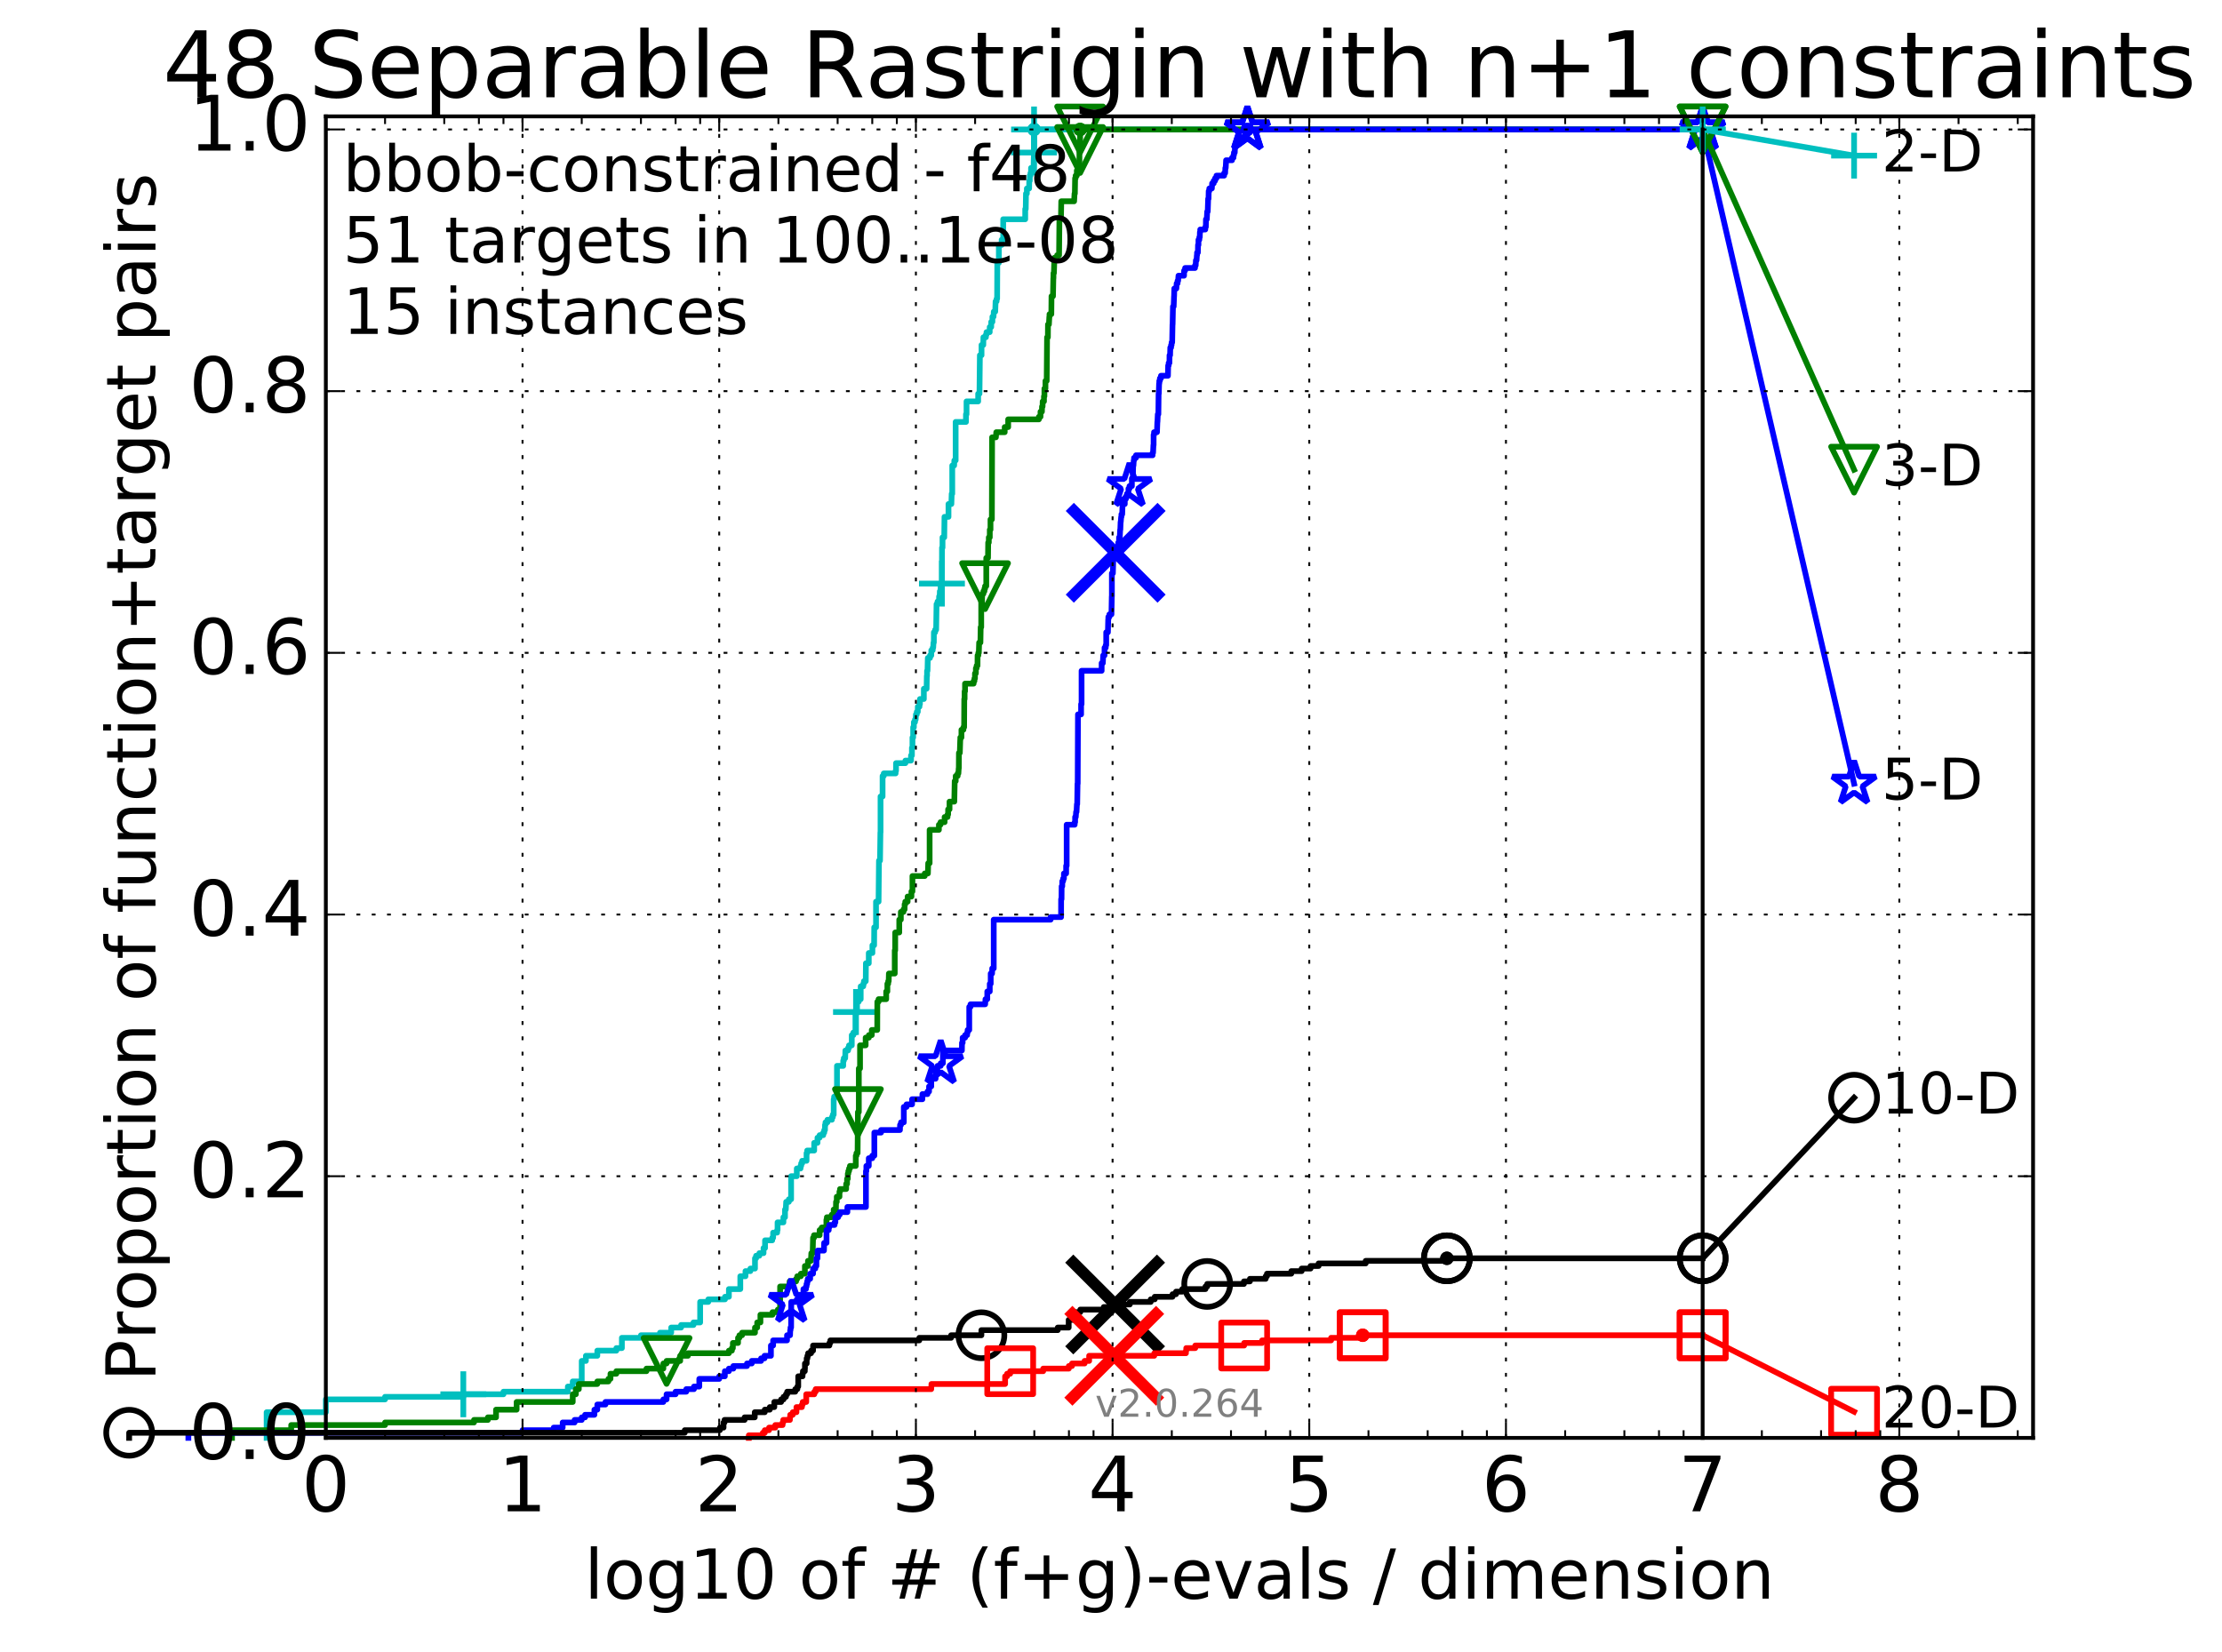<?xml version="1.0" encoding="utf-8" standalone="no"?>
<!DOCTYPE svg PUBLIC "-//W3C//DTD SVG 1.1//EN"
  "http://www.w3.org/Graphics/SVG/1.1/DTD/svg11.dtd">
<!-- Created with matplotlib (http://matplotlib.org/) -->
<svg height="432pt" version="1.1" viewBox="0 0 581 432" width="581pt" xmlns="http://www.w3.org/2000/svg" xmlns:xlink="http://www.w3.org/1999/xlink">
 <defs>
  <style type="text/css">
*{stroke-linecap:butt;stroke-linejoin:round;stroke-miterlimit:100000;}
  </style>
 </defs>
 <g id="figure_1">
  <g id="patch_1">
   <path d="M 0 432.436 
L 581.438 432.436 
L 581.438 0 
L 0 0 
z
" style="fill:#ffffff;"/>
  </g>
  <g id="axes_1">
   <g id="patch_2">
    <path d="M 85.2 376.036 
L 531.6 376.036 
L 531.6 30.436 
L 85.2 30.436 
z
" style="fill:#ffffff;"/>
   </g>
   <g id="line2d_1">
    <defs>
     <path d="M 0 1.5 
C 0.398 1.5 0.779 1.342 1.061 1.061 
C 1.342 0.779 1.5 0.398 1.5 0 
C 1.5 -0.398 1.342 -0.779 1.061 -1.061 
C 0.779 -1.342 0.398 -1.5 0 -1.5 
C -0.398 -1.5 -0.779 -1.342 -1.061 -1.061 
C -1.342 -0.779 -1.5 -0.398 -1.5 0 
C -1.5 0.398 -1.342 0.779 -1.061 1.061 
C -0.779 1.342 -0.398 1.5 0 1.5 
z
" id="m2b43eabf94" style="stroke:#00bfbf;stroke-width:0.5;"/>
    </defs>
    <g>
     <use style="fill:#00bfbf;stroke:#00bfbf;stroke-width:0.5;" x="270.382" xlink:href="#m2b43eabf94" y="33.858"/>
     <use style="fill:#00bfbf;stroke:#00bfbf;stroke-width:0.5;" x="270.382" xlink:href="#m2b43eabf94" y="33.858"/>
    </g>
   </g>
   <g id="line2d_2">
    <path d="M 69.718 376.036 
L 69.718 369.327 
L 85.2 369.327 
L 85.2 365.972 
L 100.682 365.972 
L 100.682 365.301 
L 121.147 365.301 
L 121.147 364.63 
L 131.645 364.63 
L 131.645 363.959 
L 148.48 363.959 
L 148.48 362.617 
L 149.757 362.617 
L 149.757 361.276 
L 152.11 361.276 
L 152.11 355.908 
L 153.2 355.908 
L 153.2 354.566 
L 156.182 354.566 
L 156.182 353.224 
L 161.166 353.224 
L 161.166 352.553 
L 162.608 352.553 
L 162.608 349.87 
L 167.592 349.87 
L 167.592 349.199 
L 172.576 349.199 
L 172.576 348.528 
L 175.502 348.528 
L 175.502 347.186 
L 178.089 347.186 
L 178.089 346.515 
L 181.332 346.515 
L 181.332 345.844 
L 183.073 345.844 
L 183.073 340.477 
L 185.202 340.477 
L 185.202 339.806 
L 189.568 339.806 
L 189.568 339.135 
L 190.588 339.135 
L 190.588 337.122 
L 193.571 337.122 
L 193.571 333.767 
L 194.925 333.767 
L 194.925 332.425 
L 196.202 332.425 
L 196.202 331.754 
L 197.409 331.754 
L 197.409 329.071 
L 197.701 329.071 
L 197.701 328.4 
L 198.555 328.4 
L 198.555 327.729 
L 199.644 327.729 
L 199.644 326.387 
L 200.04 326.387 
L 200.04 324.374 
L 201.918 324.374 
L 201.918 323.703 
L 202.157 323.703 
L 202.157 322.361 
L 203.201 322.361 
L 203.201 321.69 
L 203.314 321.69 
L 203.314 319.677 
L 204.84 319.677 
L 204.84 318.336 
L 205.258 318.336 
L 205.258 316.323 
L 205.463 316.323 
L 205.566 314.31 
L 206.268 314.31 
L 206.268 313.639 
L 206.854 313.639 
L 206.854 307.601 
L 208.343 307.601 
L 208.343 305.588 
L 209.313 305.588 
L 209.313 304.917 
L 209.484 304.917 
L 209.484 304.246 
L 209.74 304.246 
L 209.74 303.575 
L 210.894 303.575 
L 210.894 301.562 
L 211.054 301.562 
L 211.054 300.891 
L 212.891 300.891 
L 212.891 298.878 
L 213.755 298.878 
L 213.755 297.537 
L 214.314 297.537 
L 214.314 296.866 
L 215.259 296.866 
L 215.259 296.195 
L 215.521 296.195 
L 215.521 295.524 
L 215.716 295.524 
L 215.716 294.182 
L 215.846 294.182 
L 215.846 293.511 
L 216.355 293.511 
L 216.355 292.84 
L 217.519 292.84 
L 217.519 292.169 
L 217.757 292.169 
L 217.757 291.498 
L 217.992 291.498 
L 217.992 287.472 
L 218.108 287.472 
L 218.108 286.802 
L 218.852 286.802 
L 218.852 278.75 
L 220.479 278.75 
L 220.479 277.408 
L 220.636 277.408 
L 220.636 276.737 
L 220.996 276.737 
L 221.047 274.725 
L 221.75 274.725 
L 221.75 274.054 
L 221.996 274.054 
L 221.996 273.383 
L 222.717 273.383 
L 222.717 270.699 
L 223.139 270.699 
L 223.139 270.028 
L 223.689 270.028 
L 223.689 265.332 
L 223.825 265.332 
L 223.825 264.661 
L 224.093 264.661 
L 224.093 261.977 
L 224.534 261.977 
L 224.534 261.306 
L 225.051 261.306 
L 225.051 257.951 
L 225.723 257.951 
L 225.723 257.28 
L 225.888 257.28 
L 225.888 256.609 
L 226.375 256.609 
L 226.415 251.913 
L 227.165 251.913 
L 227.165 249.229 
L 228.114 249.229 
L 228.114 247.216 
L 228.555 247.216 
L 228.592 242.52 
L 229.059 242.52 
L 229.059 235.81 
L 229.726 235.81 
L 229.83 225.075 
L 230.103 225.075 
L 230.205 217.695 
L 230.239 217.695 
L 230.239 208.302 
L 230.773 208.302 
L 230.773 202.934 
L 231.084 202.934 
L 231.084 202.263 
L 234.178 202.263 
L 234.178 201.592 
L 234.291 201.592 
L 234.291 199.58 
L 236.744 199.58 
L 236.744 198.909 
L 238.21 198.909 
L 238.21 197.567 
L 238.446 197.567 
L 238.446 195.554 
L 238.586 195.554 
L 238.586 192.87 
L 238.771 192.87 
L 238.771 190.187 
L 238.955 190.187 
L 238.955 188.845 
L 239.25 188.845 
L 239.25 188.174 
L 239.43 188.174 
L 239.497 186.832 
L 239.719 186.832 
L 239.719 186.161 
L 239.983 186.161 
L 239.983 184.819 
L 240.415 184.819 
L 240.415 184.148 
L 240.544 184.148 
L 240.544 182.806 
L 241.564 182.806 
L 241.564 180.122 
L 242.285 180.122 
L 242.344 176.768 
L 242.402 176.768 
L 242.402 175.426 
L 242.52 175.426 
L 242.598 172.071 
L 243.173 172.071 
L 243.173 171.4 
L 243.511 171.4 
L 243.511 170.058 
L 243.881 170.058 
L 243.881 169.387 
L 244.009 169.387 
L 244.082 168.046 
L 244.173 168.046 
L 244.191 165.362 
L 244.514 165.362 
L 244.514 164.691 
L 244.78 164.691 
L 244.886 157.982 
L 245.147 157.982 
L 245.147 157.311 
L 245.525 157.311 
L 245.559 155.969 
L 245.712 155.969 
L 245.746 154.627 
L 245.931 154.627 
L 245.964 153.285 
L 246.097 153.285 
L 246.097 152.614 
L 246.296 152.614 
L 246.312 143.221 
L 246.444 143.221 
L 246.444 140.537 
L 246.897 140.537 
L 246.961 135.17 
L 248.007 135.17 
L 248.007 131.815 
L 248.757 131.815 
L 248.845 129.131 
L 248.991 129.131 
L 248.991 121.751 
L 249.482 121.751 
L 249.539 120.409 
L 249.878 120.409 
L 249.878 110.345 
L 252.577 110.345 
L 252.577 108.332 
L 252.725 108.332 
L 252.725 104.977 
L 255.768 104.977 
L 255.768 102.965 
L 256.11 102.965 
L 256.216 92.901 
L 256.645 92.901 
L 256.645 90.217 
L 257.106 90.217 
L 257.137 88.204 
L 257.786 88.204 
L 257.786 87.533 
L 257.943 87.533 
L 257.943 86.862 
L 258.787 86.862 
L 258.787 85.52 
L 259.179 85.52 
L 259.179 84.178 
L 259.491 84.178 
L 259.491 82.836 
L 259.781 82.836 
L 259.853 81.495 
L 260.226 81.495 
L 260.323 78.811 
L 260.585 78.811 
L 260.585 78.14 
L 260.724 78.14 
L 260.767 68.747 
L 261.177 68.747 
L 261.177 64.05 
L 261.909 64.05 
L 261.909 62.708 
L 262.314 62.708 
L 262.314 57.341 
L 268.071 57.341 
L 268.071 54.657 
L 268.207 54.657 
L 268.269 50.631 
L 268.501 50.631 
L 268.501 49.29 
L 269.091 49.29 
L 269.126 47.277 
L 269.268 47.277 
L 269.268 45.935 
L 269.444 45.935 
L 269.444 45.264 
L 269.595 45.264 
L 269.595 43.922 
L 270.258 43.922 
L 270.342 39.896 
L 270.382 39.896 
L 270.382 33.858 
L 445.2 33.858 
L 445.2 33.858 
" style="fill:none;stroke:#00bfbf;stroke-linecap:square;stroke-width:1.5;"/>
   </g>
   <g id="line2d_3">
    <defs>
     <path d="M -6 0 
L 6 0 
M 0 6 
L 0 -6 
" id="mb042d44e22" style="stroke:#00bfbf;stroke-width:1.5;"/>
    </defs>
    <g>
     <use style="fill:none;stroke:#00bfbf;stroke-width:1.5;" x="121.147" xlink:href="#mb042d44e22" y="364.63"/>
     <use style="fill:none;stroke:#00bfbf;stroke-width:1.5;" x="223.825" xlink:href="#mb042d44e22" y="264.661"/>
     <use style="fill:none;stroke:#00bfbf;stroke-width:1.5;" x="246.296" xlink:href="#mb042d44e22" y="152.614"/>
     <use style="fill:none;stroke:#00bfbf;stroke-width:1.5;" x="270.382" xlink:href="#mb042d44e22" y="39.896"/>
     <use style="fill:none;stroke:#00bfbf;stroke-width:1.5;" x="270.382" xlink:href="#mb042d44e22" y="33.858"/>
     <use style="fill:none;stroke:#00bfbf;stroke-width:1.5;" x="445.2" xlink:href="#mb042d44e22" y="33.858"/>
    </g>
   </g>
   <g id="line2d_4"/>
   <g id="line2d_5">
    <defs>
     <path d="M 0 1.5 
C 0.398 1.5 0.779 1.342 1.061 1.061 
C 1.342 0.779 1.5 0.398 1.5 0 
C 1.5 -0.398 1.342 -0.779 1.061 -1.061 
C 0.779 -1.342 0.398 -1.5 0 -1.5 
C -0.398 -1.5 -0.779 -1.342 -1.061 -1.061 
C -1.342 -0.779 -1.5 -0.398 -1.5 0 
C -1.5 0.398 -1.342 0.779 -1.061 1.061 
C -0.779 1.342 -0.398 1.5 0 1.5 
z
" id="m1fb2d3eaca" style="stroke:#008000;stroke-width:0.5;"/>
    </defs>
    <g>
     <use style="fill:#008000;stroke:#008000;stroke-width:0.5;" x="282.423" xlink:href="#m1fb2d3eaca" y="33.858"/>
     <use style="fill:#008000;stroke:#008000;stroke-width:0.5;" x="282.423" xlink:href="#m1fb2d3eaca" y="33.858"/>
    </g>
   </g>
   <g id="line2d_6">
    <path d="M 60.662 376.036 
L 60.662 374.023 
L 76.144 374.023 
L 76.144 372.682 
L 100.682 372.682 
L 100.682 372.011 
L 123.943 372.011 
L 123.943 371.34 
L 127.572 371.34 
L 127.572 370.669 
L 129.701 370.669 
L 129.701 368.656 
L 135.088 368.656 
L 135.088 366.643 
L 149.757 366.643 
L 149.757 364.63 
L 150.569 364.63 
L 150.569 363.288 
L 151.353 363.288 
L 151.353 361.947 
L 156.182 361.947 
L 156.182 361.276 
L 159.087 361.276 
L 159.087 360.605 
L 159.625 360.605 
L 159.625 359.263 
L 161.166 359.263 
L 161.166 358.592 
L 169.033 358.592 
L 169.033 357.921 
L 173.452 357.921 
L 173.452 356.579 
L 174.295 356.579 
L 174.295 355.908 
L 177.855 355.908 
L 177.855 354.566 
L 179.877 354.566 
L 179.877 353.895 
L 190.588 353.895 
L 190.588 353.224 
L 191.372 353.224 
L 191.372 352.553 
L 191.627 352.553 
L 191.627 351.212 
L 192.981 351.212 
L 192.981 349.87 
L 193.337 349.87 
L 193.337 349.199 
L 194.031 349.199 
L 194.031 348.528 
L 197.409 348.528 
L 197.409 347.186 
L 197.989 347.186 
L 197.989 345.844 
L 198.832 345.844 
L 198.832 343.831 
L 201.998 343.831 
L 201.998 343.16 
L 203.389 343.16 
L 203.389 342.489 
L 203.981 342.489 
L 203.981 336.451 
L 206.465 336.451 
L 206.465 335.109 
L 208.162 335.109 
L 208.162 334.438 
L 208.463 334.438 
L 208.463 333.767 
L 209.399 333.767 
L 209.399 333.096 
L 210.461 333.096 
L 210.461 331.083 
L 211.266 331.083 
L 211.266 329.742 
L 212.042 329.742 
L 212.144 327.729 
L 212.495 327.729 
L 212.595 323.703 
L 212.842 323.703 
L 212.842 323.032 
L 214.314 323.032 
L 214.314 321.69 
L 214.859 321.69 
L 214.859 321.019 
L 216.08 321.019 
L 216.08 319.007 
L 216.207 319.007 
L 216.207 318.336 
L 217.479 318.336 
L 217.479 317.665 
L 217.992 317.665 
L 217.992 316.323 
L 218.569 316.323 
L 218.607 314.31 
L 218.796 314.31 
L 218.796 312.968 
L 219.499 312.968 
L 219.499 311.626 
L 219.644 311.626 
L 219.644 310.955 
L 221.25 310.955 
L 221.25 309.613 
L 221.485 309.613 
L 221.485 308.272 
L 221.684 308.272 
L 221.684 306.93 
L 221.816 306.93 
L 221.816 306.259 
L 222.012 306.259 
L 222.012 305.588 
L 222.239 305.588 
L 222.239 304.917 
L 223.765 304.917 
L 223.765 302.233 
L 223.945 302.233 
L 223.945 301.562 
L 224.241 301.562 
L 224.329 290.827 
L 224.563 290.827 
L 224.563 279.421 
L 224.88 279.421 
L 224.88 273.383 
L 226.348 273.383 
L 226.348 271.37 
L 227.19 271.37 
L 227.19 270.699 
L 227.952 270.699 
L 227.952 269.357 
L 229.378 269.357 
L 229.401 261.977 
L 229.726 261.977 
L 229.726 261.306 
L 231.72 261.306 
L 231.72 259.293 
L 232.024 259.293 
L 232.024 257.28 
L 232.241 257.28 
L 232.241 256.609 
L 232.375 256.609 
L 232.426 254.597 
L 233.955 254.597 
L 233.955 248.558 
L 234.07 248.558 
L 234.079 243.862 
L 235.135 243.862 
L 235.135 240.507 
L 235.547 240.507 
L 235.547 238.494 
L 236.229 238.494 
L 236.229 237.823 
L 236.537 237.823 
L 236.537 236.481 
L 236.707 236.481 
L 236.707 235.81 
L 237.322 235.81 
L 237.322 234.468 
L 238.317 234.468 
L 238.317 233.127 
L 238.582 233.127 
L 238.582 229.101 
L 241.796 229.101 
L 241.796 228.43 
L 242.627 228.43 
L 242.704 225.746 
L 243.075 225.746 
L 243.075 217.024 
L 245.5 217.024 
L 245.5 215.682 
L 245.928 215.682 
L 245.928 215.011 
L 246.996 215.011 
L 246.996 213.669 
L 247.759 213.669 
L 247.759 212.998 
L 247.913 212.998 
L 247.913 211.657 
L 248.277 211.657 
L 248.277 209.644 
L 249.527 209.644 
L 249.632 204.276 
L 249.895 204.276 
L 249.895 202.934 
L 250.403 202.934 
L 250.403 202.263 
L 250.598 202.263 
L 250.68 200.922 
L 250.711 200.922 
L 250.738 196.896 
L 250.971 196.896 
L 251.077 193.541 
L 251.1 193.541 
L 251.1 192.87 
L 251.394 192.87 
L 251.394 190.857 
L 251.904 190.857 
L 251.904 190.187 
L 252.095 190.187 
L 252.133 182.806 
L 252.222 182.806 
L 252.222 180.793 
L 252.335 180.793 
L 252.335 178.781 
L 254.577 178.781 
L 254.577 178.11 
L 254.788 178.11 
L 254.788 177.439 
L 254.93 177.439 
L 254.93 176.097 
L 255.167 176.097 
L 255.167 174.755 
L 255.369 174.755 
L 255.369 174.084 
L 255.591 174.084 
L 255.613 171.4 
L 255.811 171.4 
L 255.811 170.729 
L 255.94 170.729 
L 256.022 168.046 
L 256.356 168.046 
L 256.423 164.02 
L 256.565 164.02 
L 256.565 157.311 
L 256.776 157.311 
L 256.817 155.298 
L 257.137 155.298 
L 257.137 154.627 
L 257.405 154.627 
L 257.405 153.956 
L 257.571 153.956 
L 257.571 153.285 
L 257.887 153.285 
L 257.887 145.905 
L 258.343 145.905 
L 258.388 141.879 
L 258.55 141.879 
L 258.55 140.537 
L 258.806 140.537 
L 258.806 138.524 
L 258.99 138.524 
L 258.99 135.841 
L 259.351 135.841 
L 259.409 114.371 
L 260.399 114.371 
L 260.504 113.029 
L 262.707 113.029 
L 262.707 111.687 
L 263.615 111.687 
L 263.615 109.674 
L 271.641 109.674 
L 271.641 109.003 
L 272.068 109.003 
L 272.068 107.661 
L 272.438 107.661 
L 272.466 106.319 
L 272.611 106.319 
L 272.635 104.977 
L 272.973 104.977 
L 272.973 103.636 
L 273.089 103.636 
L 273.089 101.623 
L 273.359 101.623 
L 273.359 99.61 
L 273.687 99.61 
L 273.783 88.204 
L 273.997 88.204 
L 274.022 84.849 
L 274.268 84.849 
L 274.378 82.836 
L 274.418 82.836 
L 274.418 82.166 
L 274.895 82.166 
L 274.943 77.469 
L 275.33 77.469 
L 275.422 72.772 
L 275.448 72.772 
L 275.461 71.431 
L 275.574 71.431 
L 275.682 68.076 
L 275.723 68.076 
L 275.723 67.405 
L 276.416 67.405 
L 276.416 66.734 
L 276.922 66.734 
L 277.012 57.341 
L 277.412 57.341 
L 277.496 52.644 
L 280.855 52.644 
L 280.965 50.631 
L 281.051 50.631 
L 281.116 46.606 
L 281.251 46.606 
L 281.251 45.935 
L 281.566 45.935 
L 281.566 44.593 
L 282.114 44.593 
L 282.127 42.58 
L 282.243 42.58 
L 282.243 39.226 
L 282.423 39.226 
L 282.423 33.858 
L 445.2 33.858 
L 445.2 33.858 
" style="fill:none;stroke:#008000;stroke-linecap:square;stroke-width:1.5;"/>
   </g>
   <g id="line2d_7">
    <defs>
     <path d="M -0 6 
L 6 -6 
L -6 -6 
z
" id="mf53b5041eb" style="stroke:#008000;stroke-linejoin:miter;stroke-width:1.5;"/>
    </defs>
    <g>
     <use style="fill:none;stroke:#008000;stroke-linejoin:miter;stroke-width:1.5;" x="174.295" xlink:href="#mf53b5041eb" y="355.908"/>
     <use style="fill:none;stroke:#008000;stroke-linejoin:miter;stroke-width:1.5;" x="224.329" xlink:href="#mf53b5041eb" y="290.827"/>
     <use style="fill:none;stroke:#008000;stroke-linejoin:miter;stroke-width:1.5;" x="257.571" xlink:href="#mf53b5041eb" y="153.285"/>
     <use style="fill:none;stroke:#008000;stroke-linejoin:miter;stroke-width:1.5;" x="282.423" xlink:href="#mf53b5041eb" y="39.226"/>
     <use style="fill:none;stroke:#008000;stroke-linejoin:miter;stroke-width:1.5;" x="282.423" xlink:href="#mf53b5041eb" y="33.858"/>
     <use style="fill:none;stroke:#008000;stroke-linejoin:miter;stroke-width:1.5;" x="445.2" xlink:href="#mf53b5041eb" y="33.858"/>
    </g>
   </g>
   <g id="line2d_8"/>
   <g id="line2d_9">
    <defs>
     <path d="M 0 1.5 
C 0.398 1.5 0.779 1.342 1.061 1.061 
C 1.342 0.779 1.5 0.398 1.5 0 
C 1.5 -0.398 1.342 -0.779 1.061 -1.061 
C 0.779 -1.342 0.398 -1.5 0 -1.5 
C -0.398 -1.5 -0.779 -1.342 -1.061 -1.061 
C -1.342 -0.779 -1.5 -0.398 -1.5 0 
C -1.5 0.398 -1.342 0.779 -1.061 1.061 
C -0.779 1.342 -0.398 1.5 0 1.5 
z
" id="m6f9a732099" style="stroke:#0000ff;stroke-width:0.5;"/>
    </defs>
    <g>
     <use style="fill:#0000ff;stroke:#0000ff;stroke-width:0.5;" x="326.162" xlink:href="#m6f9a732099" y="33.858"/>
     <use style="fill:#0000ff;stroke:#0000ff;stroke-width:0.5;" x="326.162" xlink:href="#m6f9a732099" y="33.858"/>
    </g>
   </g>
   <g id="line2d_10">
    <path d="M 49.253 376.036 
L 49.253 374.694 
L 136.629 374.694 
L 136.629 374.023 
L 144.773 374.023 
L 144.773 373.352 
L 147.126 373.352 
L 147.126 372.011 
L 150.248 372.011 
L 150.248 371.34 
L 152.11 371.34 
L 152.11 370.669 
L 152.986 370.669 
L 152.986 369.998 
L 155.425 369.998 
L 155.425 368.656 
L 156.182 368.656 
L 156.182 367.314 
L 158.311 367.314 
L 158.311 366.643 
L 173.452 366.643 
L 173.452 365.972 
L 174.295 365.972 
L 174.295 364.63 
L 176.648 364.63 
L 176.648 363.959 
L 179.443 363.959 
L 179.443 363.288 
L 181.452 363.288 
L 181.452 362.617 
L 182.849 362.617 
L 182.849 360.605 
L 188.057 360.605 
L 188.057 359.934 
L 189.527 359.934 
L 189.527 358.592 
L 190.588 358.592 
L 190.588 357.921 
L 191.754 357.921 
L 191.754 357.25 
L 195.316 357.25 
L 195.316 356.579 
L 196.571 356.579 
L 196.571 355.908 
L 198.997 355.908 
L 198.997 355.237 
L 199.909 355.237 
L 199.909 354.566 
L 201.579 354.566 
L 201.579 351.882 
L 202.157 351.882 
L 202.157 350.541 
L 205.789 350.541 
L 205.789 349.199 
L 206.582 349.199 
L 206.621 347.857 
L 206.699 347.857 
L 206.699 347.186 
L 206.854 347.186 
L 206.892 340.477 
L 208.343 340.477 
L 208.343 339.806 
L 209.467 339.806 
L 209.467 339.135 
L 210.076 339.135 
L 210.076 337.122 
L 210.732 337.122 
L 210.732 336.451 
L 210.894 336.451 
L 210.894 335.78 
L 211.054 335.78 
L 211.054 335.109 
L 211.213 335.109 
L 211.213 334.438 
L 211.838 334.438 
L 211.838 333.096 
L 212.595 333.096 
L 212.595 331.754 
L 213.183 331.754 
L 213.183 331.083 
L 213.471 331.083 
L 213.471 329.071 
L 213.755 329.071 
L 213.784 327.058 
L 215.443 327.058 
L 215.495 325.045 
L 216.114 325.045 
L 216.114 321.69 
L 216.692 321.69 
L 216.692 321.019 
L 216.815 321.019 
L 216.815 320.348 
L 218.224 320.348 
L 218.224 319.677 
L 218.432 319.677 
L 218.432 318.336 
L 219.154 318.336 
L 219.154 317.665 
L 219.572 317.665 
L 219.572 316.994 
L 221.571 316.994 
L 221.571 315.652 
L 226.423 315.652 
L 226.423 306.259 
L 226.535 306.259 
L 226.535 304.917 
L 227.165 304.917 
L 227.165 302.904 
L 228.076 302.904 
L 228.076 302.233 
L 228.621 302.233 
L 228.621 296.195 
L 230.367 296.195 
L 230.367 295.524 
L 235.313 295.524 
L 235.346 294.182 
L 235.592 294.182 
L 235.592 293.511 
L 236.324 293.511 
L 236.324 289.485 
L 237.038 289.485 
L 237.038 288.814 
L 238.485 288.814 
L 238.485 287.472 
L 241.184 287.472 
L 241.184 286.131 
L 242.51 286.131 
L 242.51 285.46 
L 242.927 285.46 
L 242.927 284.118 
L 243.502 284.118 
L 243.502 282.105 
L 244.637 282.105 
L 244.722 279.421 
L 245.142 279.421 
L 245.142 278.75 
L 245.966 278.75 
L 245.966 278.079 
L 246.54 278.079 
L 246.54 274.725 
L 251.508 274.725 
L 251.539 272.712 
L 251.71 272.712 
L 251.71 271.37 
L 252.347 271.37 
L 252.347 270.699 
L 252.883 270.699 
L 252.883 270.028 
L 253.012 270.028 
L 253.012 269.357 
L 253.435 269.357 
L 253.435 263.319 
L 253.765 263.319 
L 253.765 262.648 
L 257.594 262.648 
L 257.681 261.306 
L 258.151 261.306 
L 258.151 259.293 
L 258.8 259.293 
L 258.8 257.28 
L 259.047 257.28 
L 259.047 254.597 
L 259.405 254.597 
L 259.442 253.255 
L 259.837 253.255 
L 259.837 240.507 
L 274.716 240.507 
L 274.716 239.836 
L 277.445 239.836 
L 277.458 235.139 
L 277.566 235.139 
L 277.593 231.785 
L 277.756 231.785 
L 277.76 230.443 
L 277.985 230.443 
L 277.985 229.772 
L 278.193 229.772 
L 278.193 228.43 
L 278.77 228.43 
L 278.77 226.417 
L 278.908 226.417 
L 278.908 215.682 
L 281.001 215.682 
L 281.001 215.011 
L 281.118 215.011 
L 281.118 213.669 
L 281.287 213.669 
L 281.377 212.327 
L 281.489 212.327 
L 281.588 210.315 
L 281.661 210.315 
L 281.746 204.947 
L 281.794 204.947 
L 281.865 186.832 
L 282.68 186.832 
L 282.68 184.148 
L 282.805 184.148 
L 282.805 175.426 
L 288.054 175.426 
L 288.054 173.413 
L 288.367 173.413 
L 288.458 171.4 
L 288.807 171.4 
L 288.814 169.387 
L 289.116 169.387 
L 289.116 168.717 
L 289.249 168.717 
L 289.249 165.362 
L 289.69 165.362 
L 289.773 162.007 
L 289.806 162.007 
L 289.806 161.336 
L 290.083 161.336 
L 290.083 160.665 
L 290.618 160.665 
L 290.706 155.969 
L 290.731 155.969 
L 290.731 149.93 
L 290.991 149.93 
L 291.079 146.576 
L 291.12 146.576 
L 291.12 145.234 
L 291.257 145.234 
L 291.257 144.563 
L 292.119 144.563 
L 292.224 143.221 
L 292.377 143.221 
L 292.405 141.879 
L 292.61 141.879 
L 292.61 140.537 
L 292.796 140.537 
L 292.895 138.524 
L 292.937 138.524 
L 293.013 136.511 
L 293.051 136.511 
L 293.158 135.17 
L 293.225 135.17 
L 293.225 134.499 
L 293.426 134.499 
L 293.522 131.815 
L 294.102 131.815 
L 294.102 130.473 
L 294.408 130.473 
L 294.408 129.802 
L 294.673 129.802 
L 294.673 129.131 
L 295.056 129.131 
L 295.064 127.789 
L 295.336 127.789 
L 295.336 127.118 
L 295.958 127.118 
L 295.958 125.106 
L 296.212 125.106 
L 296.293 121.751 
L 296.368 121.751 
L 296.444 120.409 
L 296.528 120.409 
L 296.528 119.738 
L 297.036 119.738 
L 297.036 119.067 
L 301.378 119.067 
L 301.378 118.396 
L 301.501 118.396 
L 301.59 116.383 
L 301.639 116.383 
L 301.64 113.7 
L 301.755 113.7 
L 301.755 113.029 
L 302.522 113.029 
L 302.619 110.345 
L 302.646 110.345 
L 302.738 108.332 
L 302.885 108.332 
L 302.948 102.965 
L 302.998 102.965 
L 303.077 100.281 
L 303.127 100.281 
L 303.127 99.61 
L 303.282 99.61 
L 303.282 98.939 
L 303.568 98.939 
L 303.568 98.268 
L 305.391 98.268 
L 305.445 95.584 
L 305.577 95.584 
L 305.577 94.913 
L 305.78 94.913 
L 305.799 92.901 
L 305.949 92.901 
L 306.004 90.888 
L 306.214 90.888 
L 306.214 90.217 
L 306.349 90.217 
L 306.349 89.546 
L 306.494 89.546 
L 306.583 84.849 
L 306.607 84.849 
L 306.703 80.153 
L 306.887 80.153 
L 306.985 77.469 
L 306.999 77.469 
L 307.052 75.456 
L 307.593 75.456 
L 307.669 74.114 
L 307.905 74.114 
L 307.905 73.443 
L 308.045 73.443 
L 308.148 72.101 
L 309.595 72.101 
L 309.618 70.76 
L 309.879 70.76 
L 309.879 70.089 
L 312.459 70.089 
L 312.459 69.418 
L 312.646 69.418 
L 312.701 68.076 
L 312.874 68.076 
L 312.957 66.734 
L 312.998 66.734 
L 312.998 66.063 
L 313.217 66.063 
L 313.257 64.05 
L 313.37 64.05 
L 313.372 62.708 
L 313.595 62.708 
L 313.595 62.037 
L 313.715 62.037 
L 313.747 60.696 
L 313.835 60.696 
L 313.835 60.025 
L 315.149 60.025 
L 315.149 59.354 
L 315.299 59.354 
L 315.328 57.341 
L 315.549 57.341 
L 315.648 55.328 
L 315.792 55.328 
L 315.902 51.973 
L 316.002 51.973 
L 316.045 49.961 
L 316.203 49.961 
L 316.203 49.29 
L 316.868 49.29 
L 316.943 47.948 
L 317.35 47.948 
L 317.35 47.277 
L 317.719 47.277 
L 317.719 46.606 
L 318.08 46.606 
L 318.08 45.935 
L 320.078 45.935 
L 320.078 45.264 
L 320.345 45.264 
L 320.396 43.922 
L 320.494 43.922 
L 320.596 41.909 
L 322.146 41.909 
L 322.146 41.238 
L 322.525 41.238 
L 322.525 40.567 
L 322.644 40.567 
L 322.644 39.896 
L 322.857 39.896 
L 322.908 38.555 
L 322.974 38.555 
L 322.974 37.884 
L 323.368 37.884 
L 323.368 37.213 
L 323.758 37.213 
L 323.758 36.542 
L 324.03 36.542 
L 324.03 35.871 
L 325.649 35.871 
L 325.649 35.2 
L 326.152 35.2 
L 326.162 33.858 
L 445.2 33.858 
L 445.2 33.858 
" style="fill:none;stroke:#0000ff;stroke-linecap:square;stroke-width:1.5;"/>
   </g>
   <g id="line2d_11">
    <defs>
     <path d="M 0 -6 
L -1.347 -1.854 
L -5.706 -1.854 
L -2.18 0.708 
L -3.527 4.854 
L -0 2.292 
L 3.527 4.854 
L 2.18 0.708 
L 5.706 -1.854 
L 1.347 -1.854 
z
" id="m959bea3f65" style="stroke:#0000ff;stroke-linejoin:bevel;stroke-width:1.5;"/>
    </defs>
    <g>
     <use style="fill:none;stroke:#0000ff;stroke-linejoin:bevel;stroke-width:1.5;" x="206.892" xlink:href="#m959bea3f65" y="340.477"/>
     <use style="fill:none;stroke:#0000ff;stroke-linejoin:bevel;stroke-width:1.5;" x="245.966" xlink:href="#m959bea3f65" y="278.079"/>
     <use style="fill:none;stroke:#0000ff;stroke-linejoin:bevel;stroke-width:1.5;" x="295.336" xlink:href="#m959bea3f65" y="127.118"/>
     <use style="fill:none;stroke:#0000ff;stroke-linejoin:bevel;stroke-width:1.5;" x="326.162" xlink:href="#m959bea3f65" y="33.858"/>
     <use style="fill:none;stroke:#0000ff;stroke-linejoin:bevel;stroke-width:1.5;" x="326.162" xlink:href="#m959bea3f65" y="33.858"/>
     <use style="fill:none;stroke:#0000ff;stroke-linejoin:bevel;stroke-width:1.5;" x="445.2" xlink:href="#m959bea3f65" y="33.858"/>
    </g>
   </g>
   <g id="line2d_12"/>
   <g id="line2d_13">
    <path clip-path="url(#pdfa4d229e4)" d="M 291.726 144.563 
" style="fill:none;stroke:#0000ff;stroke-linecap:square;"/>
    <defs>
     <path d="M -12 12 
L 12 -12 
M -12 -12 
L 12 12 
" id="m6f4079ee2c" style="stroke:#0000ff;stroke-width:3.0;"/>
    </defs>
    <g clip-path="url(#pdfa4d229e4)">
     <use style="fill:#0000ff;stroke:#0000ff;stroke-width:3.0;" x="291.726" xlink:href="#m6f4079ee2c" y="144.563"/>
    </g>
   </g>
   <g id="line2d_14">
    <defs>
     <path d="M 0 1.5 
C 0.398 1.5 0.779 1.342 1.061 1.061 
C 1.342 0.779 1.5 0.398 1.5 0 
C 1.5 -0.398 1.342 -0.779 1.061 -1.061 
C 0.779 -1.342 0.398 -1.5 0 -1.5 
C -0.398 -1.5 -0.779 -1.342 -1.061 -1.061 
C -1.342 -0.779 -1.5 -0.398 -1.5 0 
C -1.5 0.398 -1.342 0.779 -1.061 1.061 
C -0.779 1.342 -0.398 1.5 0 1.5 
z
" id="ma6cf489211" style="stroke:#000000;stroke-width:0.5;"/>
    </defs>
    <g>
     <use style="stroke:#000000;stroke-width:0.5;" x="378.327" xlink:href="#ma6cf489211" y="329.071"/>
     <use style="stroke:#000000;stroke-width:0.5;" x="378.327" xlink:href="#ma6cf489211" y="329.071"/>
    </g>
   </g>
   <g id="line2d_15">
    <path d="M 33.771 376.036 
L 33.771 374.694 
L 179.046 374.694 
L 179.046 374.023 
L 188.235 374.023 
L 188.235 373.352 
L 189.189 373.352 
L 189.189 372.011 
L 189.443 372.011 
L 189.443 371.34 
L 194.694 371.34 
L 194.694 370.669 
L 197.35 370.669 
L 197.35 369.327 
L 199.961 369.327 
L 199.961 368.656 
L 201.284 368.656 
L 201.284 367.985 
L 202.463 367.985 
L 202.463 366.643 
L 204.242 366.643 
L 204.242 365.972 
L 204.882 365.972 
L 204.882 365.301 
L 205.504 365.301 
L 205.504 364.63 
L 205.829 364.63 
L 205.829 363.959 
L 207.943 363.959 
L 207.943 363.288 
L 208.487 363.288 
L 208.487 362.617 
L 208.718 362.617 
L 208.718 359.934 
L 209.841 359.934 
L 209.841 359.263 
L 209.942 359.263 
L 209.942 358.592 
L 210.439 358.592 
L 210.439 357.921 
L 210.472 357.921 
L 210.472 356.579 
L 210.926 356.579 
L 210.926 355.237 
L 211.118 355.237 
L 211.118 354.566 
L 211.308 354.566 
L 211.308 353.895 
L 212.083 353.895 
L 212.083 353.224 
L 212.595 353.224 
L 212.595 351.882 
L 216.865 351.882 
L 216.865 351.212 
L 217.109 351.212 
L 217.109 350.541 
L 240.372 350.541 
L 240.372 349.87 
L 248.686 349.87 
L 248.686 349.199 
L 256.61 349.199 
L 256.61 347.857 
L 276.574 347.857 
L 276.574 347.186 
L 279.436 347.186 
L 279.436 345.173 
L 280.843 345.173 
L 280.843 343.16 
L 282.465 343.16 
L 282.465 342.489 
L 288.601 342.489 
L 288.601 341.818 
L 290.299 341.818 
L 290.299 341.147 
L 295.418 341.147 
L 295.418 340.477 
L 300.886 340.477 
L 300.886 339.806 
L 301.932 339.806 
L 301.932 339.135 
L 306.59 339.135 
L 306.59 338.464 
L 307.504 338.464 
L 307.504 337.793 
L 309.132 337.793 
L 309.132 337.122 
L 315.2 337.122 
L 315.2 336.451 
L 315.658 336.451 
L 315.658 335.78 
L 325.258 335.78 
L 325.258 335.109 
L 326.824 335.109 
L 326.824 334.438 
L 330.947 334.438 
L 330.947 333.767 
L 331.281 333.767 
L 331.281 333.096 
L 337.643 333.096 
L 337.643 332.425 
L 340.353 332.425 
L 340.353 331.754 
L 342.678 331.754 
L 342.678 331.083 
L 344.785 331.083 
L 344.785 330.412 
L 357.098 330.412 
L 357.098 329.742 
L 378.327 329.742 
L 378.327 329.071 
L 445.2 329.071 
" style="fill:none;stroke:#000000;stroke-linecap:square;stroke-width:1.5;"/>
   </g>
   <g id="line2d_16">
    <defs>
     <path d="M 0 6 
C 1.591 6 3.117 5.368 4.243 4.243 
C 5.368 3.117 6 1.591 6 0 
C 6 -1.591 5.368 -3.117 4.243 -4.243 
C 3.117 -5.368 1.591 -6 0 -6 
C -1.591 -6 -3.117 -5.368 -4.243 -4.243 
C -5.368 -3.117 -6 -1.591 -6 0 
C -6 1.591 -5.368 3.117 -4.243 4.243 
C -3.117 5.368 -1.591 6 0 6 
z
" id="m145a74bbe3" style="stroke:#000000;stroke-width:1.5;"/>
    </defs>
    <g>
     <use style="fill:none;stroke:#000000;stroke-width:1.5;" x="33.771" xlink:href="#m145a74bbe3" y="374.694"/>
     <use style="fill:none;stroke:#000000;stroke-width:1.5;" x="256.61" xlink:href="#m145a74bbe3" y="349.199"/>
     <use style="fill:none;stroke:#000000;stroke-width:1.5;" x="315.658" xlink:href="#m145a74bbe3" y="335.78"/>
     <use style="fill:none;stroke:#000000;stroke-width:1.5;" x="378.327" xlink:href="#m145a74bbe3" y="329.071"/>
     <use style="fill:none;stroke:#000000;stroke-width:1.5;" x="378.327" xlink:href="#m145a74bbe3" y="329.071"/>
     <use style="fill:none;stroke:#000000;stroke-width:1.5;" x="445.2" xlink:href="#m145a74bbe3" y="329.071"/>
    </g>
   </g>
   <g id="line2d_17"/>
   <g id="line2d_18">
    <path clip-path="url(#pdfa4d229e4)" d="M 291.578 341.147 
" style="fill:none;stroke:#000000;stroke-linecap:square;"/>
    <defs>
     <path d="M -12 12 
L 12 -12 
M -12 -12 
L 12 12 
" id="mcf442706f8" style="stroke:#000000;stroke-width:3.0;"/>
    </defs>
    <g clip-path="url(#pdfa4d229e4)">
     <use style="stroke:#000000;stroke-width:3.0;" x="291.578" xlink:href="#mcf442706f8" y="341.147"/>
    </g>
   </g>
   <g id="line2d_19">
    <defs>
     <path d="M 0 1.5 
C 0.398 1.5 0.779 1.342 1.061 1.061 
C 1.342 0.779 1.5 0.398 1.5 0 
C 1.5 -0.398 1.342 -0.779 1.061 -1.061 
C 0.779 -1.342 0.398 -1.5 0 -1.5 
C -0.398 -1.5 -0.779 -1.342 -1.061 -1.061 
C -1.342 -0.779 -1.5 -0.398 -1.5 0 
C -1.5 0.398 -1.342 0.779 -1.061 1.061 
C -0.779 1.342 -0.398 1.5 0 1.5 
z
" id="mfafded795c" style="stroke:#ff0000;stroke-width:0.5;"/>
    </defs>
    <g>
     <use style="fill:#ff0000;stroke:#ff0000;stroke-width:0.5;" x="356.313" xlink:href="#mfafded795c" y="349.199"/>
     <use style="fill:#ff0000;stroke:#ff0000;stroke-width:0.5;" x="356.313" xlink:href="#mfafded795c" y="349.199"/>
    </g>
   </g>
   <g id="line2d_20">
    <path d="M 195.795 376.036 
L 195.795 375.365 
L 199.458 375.365 
L 199.458 374.694 
L 199.974 374.694 
L 199.974 374.023 
L 201.086 374.023 
L 201.086 373.352 
L 202.72 373.352 
L 202.72 372.682 
L 204.628 372.682 
L 204.628 372.011 
L 204.798 372.011 
L 204.798 371.34 
L 206.543 371.34 
L 206.543 370.669 
L 206.621 370.669 
L 206.621 369.998 
L 207.292 369.998 
L 207.292 369.327 
L 208.253 369.327 
L 208.253 367.985 
L 209.68 367.985 
L 209.68 367.314 
L 209.891 367.314 
L 209.891 366.643 
L 210.813 366.643 
L 210.813 364.63 
L 212.92 364.63 
L 212.92 363.959 
L 213.284 363.959 
L 213.284 363.288 
L 243.495 363.288 
L 243.495 362.617 
L 243.546 362.617 
L 243.546 361.947 
L 262.814 361.947 
L 262.814 359.934 
L 263.331 359.934 
L 263.331 359.263 
L 264.142 359.263 
L 264.142 358.592 
L 272.771 358.592 
L 272.771 357.921 
L 279.471 357.921 
L 279.471 357.25 
L 280.306 357.25 
L 280.306 356.579 
L 283.595 356.579 
L 283.595 355.908 
L 284.788 355.908 
L 284.788 354.566 
L 301.813 354.566 
L 301.813 353.895 
L 310.094 353.895 
L 310.094 353.224 
L 310.179 353.224 
L 310.179 352.553 
L 312.533 352.553 
L 312.533 351.882 
L 325.32 351.882 
L 325.32 351.212 
L 330 351.212 
L 330 350.541 
L 348.047 350.541 
L 348.047 349.87 
L 356.313 349.87 
L 356.313 349.199 
L 445.2 349.199 
" style="fill:none;stroke:#ff0000;stroke-linecap:square;stroke-width:1.5;"/>
   </g>
   <g id="line2d_21">
    <defs>
     <path d="M -6 6 
L 6 6 
L 6 -6 
L -6 -6 
z
" id="m19275ff124" style="stroke:#ff0000;stroke-linejoin:miter;stroke-width:1.5;"/>
    </defs>
    <g>
     <use style="fill:none;stroke:#ff0000;stroke-linejoin:miter;stroke-width:1.5;" x="264.142" xlink:href="#m19275ff124" y="358.592"/>
     <use style="fill:none;stroke:#ff0000;stroke-linejoin:miter;stroke-width:1.5;" x="325.32" xlink:href="#m19275ff124" y="351.882"/>
     <use style="fill:none;stroke:#ff0000;stroke-linejoin:miter;stroke-width:1.5;" x="356.313" xlink:href="#m19275ff124" y="349.199"/>
     <use style="fill:none;stroke:#ff0000;stroke-linejoin:miter;stroke-width:1.5;" x="356.313" xlink:href="#m19275ff124" y="349.199"/>
     <use style="fill:none;stroke:#ff0000;stroke-linejoin:miter;stroke-width:1.5;" x="445.2" xlink:href="#m19275ff124" y="349.199"/>
    </g>
   </g>
   <g id="line2d_22"/>
   <g id="line2d_23">
    <path clip-path="url(#pdfa4d229e4)" d="M 291.347 354.566 
" style="fill:none;stroke:#ff0000;stroke-linecap:square;"/>
    <defs>
     <path d="M -12 12 
L 12 -12 
M -12 -12 
L 12 12 
" id="m25edd00d74" style="stroke:#ff0000;stroke-width:3.0;"/>
    </defs>
    <g clip-path="url(#pdfa4d229e4)">
     <use style="fill:#ff0000;stroke:#ff0000;stroke-width:3.0;" x="291.347" xlink:href="#m25edd00d74" y="354.566"/>
    </g>
   </g>
   <g id="line2d_24">
    <path d="M 445.2 349.199 
L 484.8 369.193 
" style="fill:none;stroke:#ff0000;stroke-linecap:square;stroke-width:1.5;"/>
    <g>
     <use style="fill:none;stroke:#ff0000;stroke-linejoin:miter;stroke-width:1.5;" x="445.2" xlink:href="#m19275ff124" y="349.199"/>
     <use style="fill:none;stroke:#ff0000;stroke-linejoin:miter;stroke-width:1.5;" x="484.8" xlink:href="#m19275ff124" y="369.193"/>
    </g>
   </g>
   <g id="line2d_25">
    <path d="M 445.2 329.071 
L 484.8 287.07 
" style="fill:none;stroke:#000000;stroke-linecap:square;stroke-width:1.5;"/>
    <g>
     <use style="fill:none;stroke:#000000;stroke-width:1.5;" x="445.2" xlink:href="#m145a74bbe3" y="329.071"/>
     <use style="fill:none;stroke:#000000;stroke-width:1.5;" x="484.8" xlink:href="#m145a74bbe3" y="287.07"/>
    </g>
   </g>
   <g id="line2d_26">
    <path d="M 445.2 33.858 
L 484.8 204.947 
" style="fill:none;stroke:#0000ff;stroke-linecap:square;stroke-width:1.5;"/>
    <g>
     <use style="fill:none;stroke:#0000ff;stroke-linejoin:bevel;stroke-width:1.5;" x="445.2" xlink:href="#m959bea3f65" y="33.858"/>
     <use style="fill:none;stroke:#0000ff;stroke-linejoin:bevel;stroke-width:1.5;" x="484.8" xlink:href="#m959bea3f65" y="204.947"/>
    </g>
   </g>
   <g id="line2d_27">
    <path d="M 445.2 33.858 
L 484.8 122.824 
" style="fill:none;stroke:#008000;stroke-linecap:square;stroke-width:1.5;"/>
    <g>
     <use style="fill:none;stroke:#008000;stroke-linejoin:miter;stroke-width:1.5;" x="445.2" xlink:href="#mf53b5041eb" y="33.858"/>
     <use style="fill:none;stroke:#008000;stroke-linejoin:miter;stroke-width:1.5;" x="484.8" xlink:href="#mf53b5041eb" y="122.824"/>
    </g>
   </g>
   <g id="line2d_28">
    <path d="M 445.2 33.858 
L 484.8 40.702 
" style="fill:none;stroke:#00bfbf;stroke-linecap:square;stroke-width:1.5;"/>
    <g>
     <use style="fill:none;stroke:#00bfbf;stroke-width:1.5;" x="445.2" xlink:href="#mb042d44e22" y="33.858"/>
     <use style="fill:none;stroke:#00bfbf;stroke-width:1.5;" x="484.8" xlink:href="#mb042d44e22" y="40.702"/>
    </g>
   </g>
   <g id="line2d_29">
    <path d="M 445.2 376.036 
L 445.2 33.858 
" style="fill:none;stroke:#000000;stroke-linecap:square;"/>
   </g>
   <g id="patch_3">
    <path d="M 85.2 30.436 
L 531.6 30.436 
" style="fill:none;stroke:#000000;stroke-linecap:square;stroke-linejoin:miter;"/>
   </g>
   <g id="patch_4">
    <path d="M 531.6 376.036 
L 531.6 30.436 
" style="fill:none;stroke:#000000;stroke-linecap:square;stroke-linejoin:miter;"/>
   </g>
   <g id="patch_5">
    <path d="M 85.2 376.036 
L 531.6 376.036 
" style="fill:none;stroke:#000000;stroke-linecap:square;stroke-linejoin:miter;"/>
   </g>
   <g id="patch_6">
    <path d="M 85.2 376.036 
L 85.2 30.436 
" style="fill:none;stroke:#000000;stroke-linecap:square;stroke-linejoin:miter;"/>
   </g>
   <g id="matplotlib.axis_1">
    <g id="xtick_1">
     <g id="line2d_30">
      <path clip-path="url(#pdfa4d229e4)" d="M 85.2 376.036 
L 85.2 30.436 
" style="fill:none;stroke:#000000;stroke-dasharray:1,3;stroke-dashoffset:0.0;stroke-width:0.5;"/>
     </g>
     <g id="line2d_31">
      <defs>
       <path d="M 0 0 
L 0 -4 
" id="m9eef3caf67" style="stroke:#000000;stroke-width:0.5;"/>
      </defs>
      <g>
       <use style="stroke:#000000;stroke-width:0.5;" x="85.2" xlink:href="#m9eef3caf67" y="376.036"/>
      </g>
     </g>
     <g id="line2d_32">
      <defs>
       <path d="M 0 0 
L 0 4 
" id="m5466911dc2" style="stroke:#000000;stroke-width:0.5;"/>
      </defs>
      <g>
       <use style="stroke:#000000;stroke-width:0.5;" x="85.2" xlink:href="#m5466911dc2" y="30.436"/>
      </g>
     </g>
     <g id="text_1">
      <!-- 0 -->
      <defs>
       <path d="M 31.781 66.406 
Q 24.172 66.406 20.328 58.906 
Q 16.5 51.422 16.5 36.375 
Q 16.5 21.391 20.328 13.891 
Q 24.172 6.391 31.781 6.391 
Q 39.453 6.391 43.281 13.891 
Q 47.125 21.391 47.125 36.375 
Q 47.125 51.422 43.281 58.906 
Q 39.453 66.406 31.781 66.406 
M 31.781 74.219 
Q 44.047 74.219 50.516 64.516 
Q 56.984 54.828 56.984 36.375 
Q 56.984 17.969 50.516 8.266 
Q 44.047 -1.422 31.781 -1.422 
Q 19.531 -1.422 13.062 8.266 
Q 6.594 17.969 6.594 36.375 
Q 6.594 54.828 13.062 64.516 
Q 19.531 74.219 31.781 74.219 
" id="BitstreamVeraSans-Roman-30"/>
      </defs>
      <g transform="translate(78.838 395.233)scale(0.2 -0.2)">
       <use xlink:href="#BitstreamVeraSans-Roman-30"/>
      </g>
     </g>
    </g>
    <g id="xtick_2">
     <g id="line2d_33">
      <path clip-path="url(#pdfa4d229e4)" d="M 136.629 376.036 
L 136.629 30.436 
" style="fill:none;stroke:#000000;stroke-dasharray:1,3;stroke-dashoffset:0.0;stroke-width:0.5;"/>
     </g>
     <g id="line2d_34">
      <g>
       <use style="stroke:#000000;stroke-width:0.5;" x="136.629" xlink:href="#m9eef3caf67" y="376.036"/>
      </g>
     </g>
     <g id="line2d_35">
      <g>
       <use style="stroke:#000000;stroke-width:0.5;" x="136.629" xlink:href="#m5466911dc2" y="30.436"/>
      </g>
     </g>
     <g id="text_2">
      <!-- 1 -->
      <defs>
       <path d="M 12.406 8.297 
L 28.516 8.297 
L 28.516 63.922 
L 10.984 60.406 
L 10.984 69.391 
L 28.422 72.906 
L 38.281 72.906 
L 38.281 8.297 
L 54.391 8.297 
L 54.391 0 
L 12.406 0 
z
" id="BitstreamVeraSans-Roman-31"/>
      </defs>
      <g transform="translate(130.266 395.233)scale(0.2 -0.2)">
       <use xlink:href="#BitstreamVeraSans-Roman-31"/>
      </g>
     </g>
    </g>
    <g id="xtick_3">
     <g id="line2d_36">
      <path clip-path="url(#pdfa4d229e4)" d="M 188.057 376.036 
L 188.057 30.436 
" style="fill:none;stroke:#000000;stroke-dasharray:1,3;stroke-dashoffset:0.0;stroke-width:0.5;"/>
     </g>
     <g id="line2d_37">
      <g>
       <use style="stroke:#000000;stroke-width:0.5;" x="188.057" xlink:href="#m9eef3caf67" y="376.036"/>
      </g>
     </g>
     <g id="line2d_38">
      <g>
       <use style="stroke:#000000;stroke-width:0.5;" x="188.057" xlink:href="#m5466911dc2" y="30.436"/>
      </g>
     </g>
     <g id="text_3">
      <!-- 2 -->
      <defs>
       <path d="M 19.188 8.297 
L 53.609 8.297 
L 53.609 0 
L 7.328 0 
L 7.328 8.297 
Q 12.938 14.109 22.625 23.891 
Q 32.328 33.688 34.812 36.531 
Q 39.547 41.844 41.422 45.531 
Q 43.312 49.219 43.312 52.781 
Q 43.312 58.594 39.234 62.25 
Q 35.156 65.922 28.609 65.922 
Q 23.969 65.922 18.812 64.312 
Q 13.672 62.703 7.812 59.422 
L 7.812 69.391 
Q 13.766 71.781 18.938 73 
Q 24.125 74.219 28.422 74.219 
Q 39.75 74.219 46.484 68.547 
Q 53.219 62.891 53.219 53.422 
Q 53.219 48.922 51.531 44.891 
Q 49.859 40.875 45.406 35.406 
Q 44.188 33.984 37.641 27.219 
Q 31.109 20.453 19.188 8.297 
" id="BitstreamVeraSans-Roman-32"/>
      </defs>
      <g transform="translate(181.695 395.233)scale(0.2 -0.2)">
       <use xlink:href="#BitstreamVeraSans-Roman-32"/>
      </g>
     </g>
    </g>
    <g id="xtick_4">
     <g id="line2d_39">
      <path clip-path="url(#pdfa4d229e4)" d="M 239.486 376.036 
L 239.486 30.436 
" style="fill:none;stroke:#000000;stroke-dasharray:1,3;stroke-dashoffset:0.0;stroke-width:0.5;"/>
     </g>
     <g id="line2d_40">
      <g>
       <use style="stroke:#000000;stroke-width:0.5;" x="239.486" xlink:href="#m9eef3caf67" y="376.036"/>
      </g>
     </g>
     <g id="line2d_41">
      <g>
       <use style="stroke:#000000;stroke-width:0.5;" x="239.486" xlink:href="#m5466911dc2" y="30.436"/>
      </g>
     </g>
     <g id="text_4">
      <!-- 3 -->
      <defs>
       <path d="M 40.578 39.312 
Q 47.656 37.797 51.625 33 
Q 55.609 28.219 55.609 21.188 
Q 55.609 10.406 48.188 4.484 
Q 40.766 -1.422 27.094 -1.422 
Q 22.516 -1.422 17.656 -0.516 
Q 12.797 0.391 7.625 2.203 
L 7.625 11.719 
Q 11.719 9.328 16.594 8.109 
Q 21.484 6.891 26.812 6.891 
Q 36.078 6.891 40.938 10.547 
Q 45.797 14.203 45.797 21.188 
Q 45.797 27.641 41.281 31.266 
Q 36.766 34.906 28.719 34.906 
L 20.219 34.906 
L 20.219 43.016 
L 29.109 43.016 
Q 36.375 43.016 40.234 45.922 
Q 44.094 48.828 44.094 54.297 
Q 44.094 59.906 40.109 62.906 
Q 36.141 65.922 28.719 65.922 
Q 24.656 65.922 20.016 65.031 
Q 15.375 64.156 9.812 62.312 
L 9.812 71.094 
Q 15.438 72.656 20.344 73.438 
Q 25.25 74.219 29.594 74.219 
Q 40.828 74.219 47.359 69.109 
Q 53.906 64.016 53.906 55.328 
Q 53.906 49.266 50.438 45.094 
Q 46.969 40.922 40.578 39.312 
" id="BitstreamVeraSans-Roman-33"/>
      </defs>
      <g transform="translate(233.123 395.233)scale(0.2 -0.2)">
       <use xlink:href="#BitstreamVeraSans-Roman-33"/>
      </g>
     </g>
    </g>
    <g id="xtick_5">
     <g id="line2d_42">
      <path clip-path="url(#pdfa4d229e4)" d="M 290.914 376.036 
L 290.914 30.436 
" style="fill:none;stroke:#000000;stroke-dasharray:1,3;stroke-dashoffset:0.0;stroke-width:0.5;"/>
     </g>
     <g id="line2d_43">
      <g>
       <use style="stroke:#000000;stroke-width:0.5;" x="290.914" xlink:href="#m9eef3caf67" y="376.036"/>
      </g>
     </g>
     <g id="line2d_44">
      <g>
       <use style="stroke:#000000;stroke-width:0.5;" x="290.914" xlink:href="#m5466911dc2" y="30.436"/>
      </g>
     </g>
     <g id="text_5">
      <!-- 4 -->
      <defs>
       <path d="M 37.797 64.312 
L 12.891 25.391 
L 37.797 25.391 
z
M 35.203 72.906 
L 47.609 72.906 
L 47.609 25.391 
L 58.016 25.391 
L 58.016 17.188 
L 47.609 17.188 
L 47.609 0 
L 37.797 0 
L 37.797 17.188 
L 4.891 17.188 
L 4.891 26.703 
z
" id="BitstreamVeraSans-Roman-34"/>
      </defs>
      <g transform="translate(284.552 395.233)scale(0.2 -0.2)">
       <use xlink:href="#BitstreamVeraSans-Roman-34"/>
      </g>
     </g>
    </g>
    <g id="xtick_6">
     <g id="line2d_45">
      <path clip-path="url(#pdfa4d229e4)" d="M 342.343 376.036 
L 342.343 30.436 
" style="fill:none;stroke:#000000;stroke-dasharray:1,3;stroke-dashoffset:0.0;stroke-width:0.5;"/>
     </g>
     <g id="line2d_46">
      <g>
       <use style="stroke:#000000;stroke-width:0.5;" x="342.343" xlink:href="#m9eef3caf67" y="376.036"/>
      </g>
     </g>
     <g id="line2d_47">
      <g>
       <use style="stroke:#000000;stroke-width:0.5;" x="342.343" xlink:href="#m5466911dc2" y="30.436"/>
      </g>
     </g>
     <g id="text_6">
      <!-- 5 -->
      <defs>
       <path d="M 10.797 72.906 
L 49.516 72.906 
L 49.516 64.594 
L 19.828 64.594 
L 19.828 46.734 
Q 21.969 47.469 24.109 47.828 
Q 26.266 48.188 28.422 48.188 
Q 40.625 48.188 47.75 41.5 
Q 54.891 34.812 54.891 23.391 
Q 54.891 11.625 47.562 5.094 
Q 40.234 -1.422 26.906 -1.422 
Q 22.312 -1.422 17.547 -0.641 
Q 12.797 0.141 7.719 1.703 
L 7.719 11.625 
Q 12.109 9.234 16.797 8.062 
Q 21.484 6.891 26.703 6.891 
Q 35.156 6.891 40.078 11.328 
Q 45.016 15.766 45.016 23.391 
Q 45.016 31 40.078 35.438 
Q 35.156 39.891 26.703 39.891 
Q 22.75 39.891 18.812 39.016 
Q 14.891 38.141 10.797 36.281 
z
" id="BitstreamVeraSans-Roman-35"/>
      </defs>
      <g transform="translate(335.98 395.233)scale(0.2 -0.2)">
       <use xlink:href="#BitstreamVeraSans-Roman-35"/>
      </g>
     </g>
    </g>
    <g id="xtick_7">
     <g id="line2d_48">
      <path clip-path="url(#pdfa4d229e4)" d="M 393.771 376.036 
L 393.771 30.436 
" style="fill:none;stroke:#000000;stroke-dasharray:1,3;stroke-dashoffset:0.0;stroke-width:0.5;"/>
     </g>
     <g id="line2d_49">
      <g>
       <use style="stroke:#000000;stroke-width:0.5;" x="393.771" xlink:href="#m9eef3caf67" y="376.036"/>
      </g>
     </g>
     <g id="line2d_50">
      <g>
       <use style="stroke:#000000;stroke-width:0.5;" x="393.771" xlink:href="#m5466911dc2" y="30.436"/>
      </g>
     </g>
     <g id="text_7">
      <!-- 6 -->
      <defs>
       <path d="M 33.016 40.375 
Q 26.375 40.375 22.484 35.828 
Q 18.609 31.297 18.609 23.391 
Q 18.609 15.531 22.484 10.953 
Q 26.375 6.391 33.016 6.391 
Q 39.656 6.391 43.531 10.953 
Q 47.406 15.531 47.406 23.391 
Q 47.406 31.297 43.531 35.828 
Q 39.656 40.375 33.016 40.375 
M 52.594 71.297 
L 52.594 62.312 
Q 48.875 64.062 45.094 64.984 
Q 41.312 65.922 37.594 65.922 
Q 27.828 65.922 22.672 59.328 
Q 17.531 52.734 16.797 39.406 
Q 19.672 43.656 24.016 45.922 
Q 28.375 48.188 33.594 48.188 
Q 44.578 48.188 50.953 41.516 
Q 57.328 34.859 57.328 23.391 
Q 57.328 12.156 50.688 5.359 
Q 44.047 -1.422 33.016 -1.422 
Q 20.359 -1.422 13.672 8.266 
Q 6.984 17.969 6.984 36.375 
Q 6.984 53.656 15.188 63.938 
Q 23.391 74.219 37.203 74.219 
Q 40.922 74.219 44.703 73.484 
Q 48.484 72.75 52.594 71.297 
" id="BitstreamVeraSans-Roman-36"/>
      </defs>
      <g transform="translate(387.409 395.233)scale(0.2 -0.2)">
       <use xlink:href="#BitstreamVeraSans-Roman-36"/>
      </g>
     </g>
    </g>
    <g id="xtick_8">
     <g id="line2d_51">
      <path clip-path="url(#pdfa4d229e4)" d="M 445.2 376.036 
L 445.2 30.436 
" style="fill:none;stroke:#000000;stroke-dasharray:1,3;stroke-dashoffset:0.0;stroke-width:0.5;"/>
     </g>
     <g id="line2d_52">
      <g>
       <use style="stroke:#000000;stroke-width:0.5;" x="445.2" xlink:href="#m9eef3caf67" y="376.036"/>
      </g>
     </g>
     <g id="line2d_53">
      <g>
       <use style="stroke:#000000;stroke-width:0.5;" x="445.2" xlink:href="#m5466911dc2" y="30.436"/>
      </g>
     </g>
     <g id="text_8">
      <!-- 7 -->
      <defs>
       <path d="M 8.203 72.906 
L 55.078 72.906 
L 55.078 68.703 
L 28.609 0 
L 18.312 0 
L 43.219 64.594 
L 8.203 64.594 
z
" id="BitstreamVeraSans-Roman-37"/>
      </defs>
      <g transform="translate(438.837 395.233)scale(0.2 -0.2)">
       <use xlink:href="#BitstreamVeraSans-Roman-37"/>
      </g>
     </g>
    </g>
    <g id="xtick_9">
     <g id="line2d_54">
      <path clip-path="url(#pdfa4d229e4)" d="M 496.629 376.036 
L 496.629 30.436 
" style="fill:none;stroke:#000000;stroke-dasharray:1,3;stroke-dashoffset:0.0;stroke-width:0.5;"/>
     </g>
     <g id="line2d_55">
      <g>
       <use style="stroke:#000000;stroke-width:0.5;" x="496.629" xlink:href="#m9eef3caf67" y="376.036"/>
      </g>
     </g>
     <g id="line2d_56">
      <g>
       <use style="stroke:#000000;stroke-width:0.5;" x="496.629" xlink:href="#m5466911dc2" y="30.436"/>
      </g>
     </g>
     <g id="text_9">
      <!-- 8 -->
      <defs>
       <path d="M 31.781 34.625 
Q 24.75 34.625 20.719 30.859 
Q 16.703 27.094 16.703 20.516 
Q 16.703 13.922 20.719 10.156 
Q 24.75 6.391 31.781 6.391 
Q 38.812 6.391 42.859 10.172 
Q 46.922 13.969 46.922 20.516 
Q 46.922 27.094 42.891 30.859 
Q 38.875 34.625 31.781 34.625 
M 21.922 38.812 
Q 15.578 40.375 12.031 44.719 
Q 8.5 49.078 8.5 55.328 
Q 8.5 64.062 14.719 69.141 
Q 20.953 74.219 31.781 74.219 
Q 42.672 74.219 48.875 69.141 
Q 55.078 64.062 55.078 55.328 
Q 55.078 49.078 51.531 44.719 
Q 48 40.375 41.703 38.812 
Q 48.828 37.156 52.797 32.312 
Q 56.781 27.484 56.781 20.516 
Q 56.781 9.906 50.312 4.234 
Q 43.844 -1.422 31.781 -1.422 
Q 19.734 -1.422 13.25 4.234 
Q 6.781 9.906 6.781 20.516 
Q 6.781 27.484 10.781 32.312 
Q 14.797 37.156 21.922 38.812 
M 18.312 54.391 
Q 18.312 48.734 21.844 45.562 
Q 25.391 42.391 31.781 42.391 
Q 38.141 42.391 41.719 45.562 
Q 45.312 48.734 45.312 54.391 
Q 45.312 60.062 41.719 63.234 
Q 38.141 66.406 31.781 66.406 
Q 25.391 66.406 21.844 63.234 
Q 18.312 60.062 18.312 54.391 
" id="BitstreamVeraSans-Roman-38"/>
      </defs>
      <g transform="translate(490.266 395.233)scale(0.2 -0.2)">
       <use xlink:href="#BitstreamVeraSans-Roman-38"/>
      </g>
     </g>
    </g>
    <g id="xtick_10">
     <g id="line2d_57">
      <defs>
       <path d="M 0 0 
L 0 -2 
" id="m762c833b11" style="stroke:#000000;stroke-width:0.5;"/>
      </defs>
      <g>
       <use style="stroke:#000000;stroke-width:0.5;" x="100.682" xlink:href="#m762c833b11" y="376.036"/>
      </g>
     </g>
     <g id="line2d_58">
      <defs>
       <path d="M 0 0 
L 0 2 
" id="me959c9fd94" style="stroke:#000000;stroke-width:0.5;"/>
      </defs>
      <g>
       <use style="stroke:#000000;stroke-width:0.5;" x="100.682" xlink:href="#me959c9fd94" y="30.436"/>
      </g>
     </g>
    </g>
    <g id="xtick_11">
     <g id="line2d_59">
      <g>
       <use style="stroke:#000000;stroke-width:0.5;" x="116.163" xlink:href="#m762c833b11" y="376.036"/>
      </g>
     </g>
     <g id="line2d_60">
      <g>
       <use style="stroke:#000000;stroke-width:0.5;" x="116.163" xlink:href="#me959c9fd94" y="30.436"/>
      </g>
     </g>
    </g>
    <g id="xtick_12">
     <g id="line2d_61">
      <g>
       <use style="stroke:#000000;stroke-width:0.5;" x="125.219" xlink:href="#m762c833b11" y="376.036"/>
      </g>
     </g>
     <g id="line2d_62">
      <g>
       <use style="stroke:#000000;stroke-width:0.5;" x="125.219" xlink:href="#me959c9fd94" y="30.436"/>
      </g>
     </g>
    </g>
    <g id="xtick_13">
     <g id="line2d_63">
      <g>
       <use style="stroke:#000000;stroke-width:0.5;" x="131.645" xlink:href="#m762c833b11" y="376.036"/>
      </g>
     </g>
     <g id="line2d_64">
      <g>
       <use style="stroke:#000000;stroke-width:0.5;" x="131.645" xlink:href="#me959c9fd94" y="30.436"/>
      </g>
     </g>
    </g>
    <g id="xtick_14">
     <g id="line2d_65">
      <g>
       <use style="stroke:#000000;stroke-width:0.5;" x="152.11" xlink:href="#m762c833b11" y="376.036"/>
      </g>
     </g>
     <g id="line2d_66">
      <g>
       <use style="stroke:#000000;stroke-width:0.5;" x="152.11" xlink:href="#me959c9fd94" y="30.436"/>
      </g>
     </g>
    </g>
    <g id="xtick_15">
     <g id="line2d_67">
      <g>
       <use style="stroke:#000000;stroke-width:0.5;" x="167.592" xlink:href="#m762c833b11" y="376.036"/>
      </g>
     </g>
     <g id="line2d_68">
      <g>
       <use style="stroke:#000000;stroke-width:0.5;" x="167.592" xlink:href="#me959c9fd94" y="30.436"/>
      </g>
     </g>
    </g>
    <g id="xtick_16">
     <g id="line2d_69">
      <g>
       <use style="stroke:#000000;stroke-width:0.5;" x="176.648" xlink:href="#m762c833b11" y="376.036"/>
      </g>
     </g>
     <g id="line2d_70">
      <g>
       <use style="stroke:#000000;stroke-width:0.5;" x="176.648" xlink:href="#me959c9fd94" y="30.436"/>
      </g>
     </g>
    </g>
    <g id="xtick_17">
     <g id="line2d_71">
      <g>
       <use style="stroke:#000000;stroke-width:0.5;" x="183.073" xlink:href="#m762c833b11" y="376.036"/>
      </g>
     </g>
     <g id="line2d_72">
      <g>
       <use style="stroke:#000000;stroke-width:0.5;" x="183.073" xlink:href="#me959c9fd94" y="30.436"/>
      </g>
     </g>
    </g>
    <g id="xtick_18">
     <g id="line2d_73">
      <g>
       <use style="stroke:#000000;stroke-width:0.5;" x="203.539" xlink:href="#m762c833b11" y="376.036"/>
      </g>
     </g>
     <g id="line2d_74">
      <g>
       <use style="stroke:#000000;stroke-width:0.5;" x="203.539" xlink:href="#me959c9fd94" y="30.436"/>
      </g>
     </g>
    </g>
    <g id="xtick_19">
     <g id="line2d_75">
      <g>
       <use style="stroke:#000000;stroke-width:0.5;" x="219.02" xlink:href="#m762c833b11" y="376.036"/>
      </g>
     </g>
     <g id="line2d_76">
      <g>
       <use style="stroke:#000000;stroke-width:0.5;" x="219.02" xlink:href="#me959c9fd94" y="30.436"/>
      </g>
     </g>
    </g>
    <g id="xtick_20">
     <g id="line2d_77">
      <g>
       <use style="stroke:#000000;stroke-width:0.5;" x="228.076" xlink:href="#m762c833b11" y="376.036"/>
      </g>
     </g>
     <g id="line2d_78">
      <g>
       <use style="stroke:#000000;stroke-width:0.5;" x="228.076" xlink:href="#me959c9fd94" y="30.436"/>
      </g>
     </g>
    </g>
    <g id="xtick_21">
     <g id="line2d_79">
      <g>
       <use style="stroke:#000000;stroke-width:0.5;" x="234.502" xlink:href="#m762c833b11" y="376.036"/>
      </g>
     </g>
     <g id="line2d_80">
      <g>
       <use style="stroke:#000000;stroke-width:0.5;" x="234.502" xlink:href="#me959c9fd94" y="30.436"/>
      </g>
     </g>
    </g>
    <g id="xtick_22">
     <g id="line2d_81">
      <g>
       <use style="stroke:#000000;stroke-width:0.5;" x="254.967" xlink:href="#m762c833b11" y="376.036"/>
      </g>
     </g>
     <g id="line2d_82">
      <g>
       <use style="stroke:#000000;stroke-width:0.5;" x="254.967" xlink:href="#me959c9fd94" y="30.436"/>
      </g>
     </g>
    </g>
    <g id="xtick_23">
     <g id="line2d_83">
      <g>
       <use style="stroke:#000000;stroke-width:0.5;" x="270.449" xlink:href="#m762c833b11" y="376.036"/>
      </g>
     </g>
     <g id="line2d_84">
      <g>
       <use style="stroke:#000000;stroke-width:0.5;" x="270.449" xlink:href="#me959c9fd94" y="30.436"/>
      </g>
     </g>
    </g>
    <g id="xtick_24">
     <g id="line2d_85">
      <g>
       <use style="stroke:#000000;stroke-width:0.5;" x="279.505" xlink:href="#m762c833b11" y="376.036"/>
      </g>
     </g>
     <g id="line2d_86">
      <g>
       <use style="stroke:#000000;stroke-width:0.5;" x="279.505" xlink:href="#me959c9fd94" y="30.436"/>
      </g>
     </g>
    </g>
    <g id="xtick_25">
     <g id="line2d_87">
      <g>
       <use style="stroke:#000000;stroke-width:0.5;" x="285.93" xlink:href="#m762c833b11" y="376.036"/>
      </g>
     </g>
     <g id="line2d_88">
      <g>
       <use style="stroke:#000000;stroke-width:0.5;" x="285.93" xlink:href="#me959c9fd94" y="30.436"/>
      </g>
     </g>
    </g>
    <g id="xtick_26">
     <g id="line2d_89">
      <g>
       <use style="stroke:#000000;stroke-width:0.5;" x="306.396" xlink:href="#m762c833b11" y="376.036"/>
      </g>
     </g>
     <g id="line2d_90">
      <g>
       <use style="stroke:#000000;stroke-width:0.5;" x="306.396" xlink:href="#me959c9fd94" y="30.436"/>
      </g>
     </g>
    </g>
    <g id="xtick_27">
     <g id="line2d_91">
      <g>
       <use style="stroke:#000000;stroke-width:0.5;" x="321.877" xlink:href="#m762c833b11" y="376.036"/>
      </g>
     </g>
     <g id="line2d_92">
      <g>
       <use style="stroke:#000000;stroke-width:0.5;" x="321.877" xlink:href="#me959c9fd94" y="30.436"/>
      </g>
     </g>
    </g>
    <g id="xtick_28">
     <g id="line2d_93">
      <g>
       <use style="stroke:#000000;stroke-width:0.5;" x="330.933" xlink:href="#m762c833b11" y="376.036"/>
      </g>
     </g>
     <g id="line2d_94">
      <g>
       <use style="stroke:#000000;stroke-width:0.5;" x="330.933" xlink:href="#me959c9fd94" y="30.436"/>
      </g>
     </g>
    </g>
    <g id="xtick_29">
     <g id="line2d_95">
      <g>
       <use style="stroke:#000000;stroke-width:0.5;" x="337.359" xlink:href="#m762c833b11" y="376.036"/>
      </g>
     </g>
     <g id="line2d_96">
      <g>
       <use style="stroke:#000000;stroke-width:0.5;" x="337.359" xlink:href="#me959c9fd94" y="30.436"/>
      </g>
     </g>
    </g>
    <g id="xtick_30">
     <g id="line2d_97">
      <g>
       <use style="stroke:#000000;stroke-width:0.5;" x="357.824" xlink:href="#m762c833b11" y="376.036"/>
      </g>
     </g>
     <g id="line2d_98">
      <g>
       <use style="stroke:#000000;stroke-width:0.5;" x="357.824" xlink:href="#me959c9fd94" y="30.436"/>
      </g>
     </g>
    </g>
    <g id="xtick_31">
     <g id="line2d_99">
      <g>
       <use style="stroke:#000000;stroke-width:0.5;" x="373.306" xlink:href="#m762c833b11" y="376.036"/>
      </g>
     </g>
     <g id="line2d_100">
      <g>
       <use style="stroke:#000000;stroke-width:0.5;" x="373.306" xlink:href="#me959c9fd94" y="30.436"/>
      </g>
     </g>
    </g>
    <g id="xtick_32">
     <g id="line2d_101">
      <g>
       <use style="stroke:#000000;stroke-width:0.5;" x="382.362" xlink:href="#m762c833b11" y="376.036"/>
      </g>
     </g>
     <g id="line2d_102">
      <g>
       <use style="stroke:#000000;stroke-width:0.5;" x="382.362" xlink:href="#me959c9fd94" y="30.436"/>
      </g>
     </g>
    </g>
    <g id="xtick_33">
     <g id="line2d_103">
      <g>
       <use style="stroke:#000000;stroke-width:0.5;" x="388.787" xlink:href="#m762c833b11" y="376.036"/>
      </g>
     </g>
     <g id="line2d_104">
      <g>
       <use style="stroke:#000000;stroke-width:0.5;" x="388.787" xlink:href="#me959c9fd94" y="30.436"/>
      </g>
     </g>
    </g>
    <g id="xtick_34">
     <g id="line2d_105">
      <g>
       <use style="stroke:#000000;stroke-width:0.5;" x="409.253" xlink:href="#m762c833b11" y="376.036"/>
      </g>
     </g>
     <g id="line2d_106">
      <g>
       <use style="stroke:#000000;stroke-width:0.5;" x="409.253" xlink:href="#me959c9fd94" y="30.436"/>
      </g>
     </g>
    </g>
    <g id="xtick_35">
     <g id="line2d_107">
      <g>
       <use style="stroke:#000000;stroke-width:0.5;" x="424.735" xlink:href="#m762c833b11" y="376.036"/>
      </g>
     </g>
     <g id="line2d_108">
      <g>
       <use style="stroke:#000000;stroke-width:0.5;" x="424.735" xlink:href="#me959c9fd94" y="30.436"/>
      </g>
     </g>
    </g>
    <g id="xtick_36">
     <g id="line2d_109">
      <g>
       <use style="stroke:#000000;stroke-width:0.5;" x="433.791" xlink:href="#m762c833b11" y="376.036"/>
      </g>
     </g>
     <g id="line2d_110">
      <g>
       <use style="stroke:#000000;stroke-width:0.5;" x="433.791" xlink:href="#me959c9fd94" y="30.436"/>
      </g>
     </g>
    </g>
    <g id="xtick_37">
     <g id="line2d_111">
      <g>
       <use style="stroke:#000000;stroke-width:0.5;" x="440.216" xlink:href="#m762c833b11" y="376.036"/>
      </g>
     </g>
     <g id="line2d_112">
      <g>
       <use style="stroke:#000000;stroke-width:0.5;" x="440.216" xlink:href="#me959c9fd94" y="30.436"/>
      </g>
     </g>
    </g>
    <g id="xtick_38">
     <g id="line2d_113">
      <g>
       <use style="stroke:#000000;stroke-width:0.5;" x="460.682" xlink:href="#m762c833b11" y="376.036"/>
      </g>
     </g>
     <g id="line2d_114">
      <g>
       <use style="stroke:#000000;stroke-width:0.5;" x="460.682" xlink:href="#me959c9fd94" y="30.436"/>
      </g>
     </g>
    </g>
    <g id="xtick_39">
     <g id="line2d_115">
      <g>
       <use style="stroke:#000000;stroke-width:0.5;" x="476.163" xlink:href="#m762c833b11" y="376.036"/>
      </g>
     </g>
     <g id="line2d_116">
      <g>
       <use style="stroke:#000000;stroke-width:0.5;" x="476.163" xlink:href="#me959c9fd94" y="30.436"/>
      </g>
     </g>
    </g>
    <g id="xtick_40">
     <g id="line2d_117">
      <g>
       <use style="stroke:#000000;stroke-width:0.5;" x="485.219" xlink:href="#m762c833b11" y="376.036"/>
      </g>
     </g>
     <g id="line2d_118">
      <g>
       <use style="stroke:#000000;stroke-width:0.5;" x="485.219" xlink:href="#me959c9fd94" y="30.436"/>
      </g>
     </g>
    </g>
    <g id="xtick_41">
     <g id="line2d_119">
      <g>
       <use style="stroke:#000000;stroke-width:0.5;" x="491.645" xlink:href="#m762c833b11" y="376.036"/>
      </g>
     </g>
     <g id="line2d_120">
      <g>
       <use style="stroke:#000000;stroke-width:0.5;" x="491.645" xlink:href="#me959c9fd94" y="30.436"/>
      </g>
     </g>
    </g>
    <g id="xtick_42">
     <g id="line2d_121">
      <g>
       <use style="stroke:#000000;stroke-width:0.5;" x="512.11" xlink:href="#m762c833b11" y="376.036"/>
      </g>
     </g>
     <g id="line2d_122">
      <g>
       <use style="stroke:#000000;stroke-width:0.5;" x="512.11" xlink:href="#me959c9fd94" y="30.436"/>
      </g>
     </g>
    </g>
    <g id="xtick_43">
     <g id="line2d_123">
      <g>
       <use style="stroke:#000000;stroke-width:0.5;" x="527.592" xlink:href="#m762c833b11" y="376.036"/>
      </g>
     </g>
     <g id="line2d_124">
      <g>
       <use style="stroke:#000000;stroke-width:0.5;" x="527.592" xlink:href="#me959c9fd94" y="30.436"/>
      </g>
     </g>
    </g>
    <g id="text_10">
     <!-- log10 of # (f+g)-evals / dimension -->
     <defs>
      <path id="BitstreamVeraSans-Roman-20"/>
      <path d="M 51.125 44 
L 36.922 44 
L 32.812 27.688 
L 47.125 27.688 
z
M 43.797 71.781 
L 38.719 51.516 
L 52.984 51.516 
L 58.109 71.781 
L 65.922 71.781 
L 60.891 51.516 
L 76.125 51.516 
L 76.125 44 
L 58.984 44 
L 54.984 27.688 
L 70.516 27.688 
L 70.516 20.219 
L 53.078 20.219 
L 48 0 
L 40.188 0 
L 45.219 20.219 
L 30.906 20.219 
L 25.875 0 
L 18.016 0 
L 23.094 20.219 
L 7.719 20.219 
L 7.719 27.688 
L 24.906 27.688 
L 29 44 
L 13.281 44 
L 13.281 51.516 
L 30.906 51.516 
L 35.891 71.781 
z
" id="BitstreamVeraSans-Roman-23"/>
      <path d="M 54.891 33.016 
L 54.891 0 
L 45.906 0 
L 45.906 32.719 
Q 45.906 40.484 42.875 44.328 
Q 39.844 48.188 33.797 48.188 
Q 26.516 48.188 22.312 43.547 
Q 18.109 38.922 18.109 30.906 
L 18.109 0 
L 9.078 0 
L 9.078 54.688 
L 18.109 54.688 
L 18.109 46.188 
Q 21.344 51.125 25.703 53.562 
Q 30.078 56 35.797 56 
Q 45.219 56 50.047 50.172 
Q 54.891 44.344 54.891 33.016 
" id="BitstreamVeraSans-Roman-6e"/>
      <path d="M 52 44.188 
Q 55.375 50.25 60.062 53.125 
Q 64.75 56 71.094 56 
Q 79.641 56 84.281 50.016 
Q 88.922 44.047 88.922 33.016 
L 88.922 0 
L 79.891 0 
L 79.891 32.719 
Q 79.891 40.578 77.094 44.375 
Q 74.312 48.188 68.609 48.188 
Q 61.625 48.188 57.562 43.547 
Q 53.516 38.922 53.516 30.906 
L 53.516 0 
L 44.484 0 
L 44.484 32.719 
Q 44.484 40.625 41.703 44.406 
Q 38.922 48.188 33.109 48.188 
Q 26.219 48.188 22.156 43.531 
Q 18.109 38.875 18.109 30.906 
L 18.109 0 
L 9.078 0 
L 9.078 54.688 
L 18.109 54.688 
L 18.109 46.188 
Q 21.188 51.219 25.484 53.609 
Q 29.781 56 35.688 56 
Q 41.656 56 45.828 52.969 
Q 50 49.953 52 44.188 
" id="BitstreamVeraSans-Roman-6d"/>
      <path d="M 8.016 75.875 
L 15.828 75.875 
Q 23.141 64.359 26.781 53.312 
Q 30.422 42.281 30.422 31.391 
Q 30.422 20.453 26.781 9.375 
Q 23.141 -1.703 15.828 -13.188 
L 8.016 -13.188 
Q 14.5 -2 17.703 9.062 
Q 20.906 20.125 20.906 31.391 
Q 20.906 42.672 17.703 53.656 
Q 14.5 64.656 8.016 75.875 
" id="BitstreamVeraSans-Roman-29"/>
      <path d="M 31 75.875 
Q 24.469 64.656 21.281 53.656 
Q 18.109 42.672 18.109 31.391 
Q 18.109 20.125 21.312 9.062 
Q 24.516 -2 31 -13.188 
L 23.188 -13.188 
Q 15.875 -1.703 12.234 9.375 
Q 8.594 20.453 8.594 31.391 
Q 8.594 42.281 12.203 53.312 
Q 15.828 64.359 23.188 75.875 
z
" id="BitstreamVeraSans-Roman-28"/>
      <path d="M 30.609 48.391 
Q 23.391 48.391 19.188 42.75 
Q 14.984 37.109 14.984 27.297 
Q 14.984 17.484 19.156 11.844 
Q 23.344 6.203 30.609 6.203 
Q 37.797 6.203 41.984 11.859 
Q 46.188 17.531 46.188 27.297 
Q 46.188 37.016 41.984 42.703 
Q 37.797 48.391 30.609 48.391 
M 30.609 56 
Q 42.328 56 49.016 48.375 
Q 55.719 40.766 55.719 27.297 
Q 55.719 13.875 49.016 6.219 
Q 42.328 -1.422 30.609 -1.422 
Q 18.844 -1.422 12.172 6.219 
Q 5.516 13.875 5.516 27.297 
Q 5.516 40.766 12.172 48.375 
Q 18.844 56 30.609 56 
" id="BitstreamVeraSans-Roman-6f"/>
      <path d="M 9.422 75.984 
L 18.406 75.984 
L 18.406 0 
L 9.422 0 
z
" id="BitstreamVeraSans-Roman-6c"/>
      <path d="M 2.984 54.688 
L 12.5 54.688 
L 29.594 8.797 
L 46.688 54.688 
L 56.203 54.688 
L 35.688 0 
L 23.484 0 
z
" id="BitstreamVeraSans-Roman-76"/>
      <path d="M 46 62.703 
L 46 35.5 
L 73.188 35.5 
L 73.188 27.203 
L 46 27.203 
L 46 0 
L 37.797 0 
L 37.797 27.203 
L 10.594 27.203 
L 10.594 35.5 
L 37.797 35.5 
L 37.797 62.703 
z
" id="BitstreamVeraSans-Roman-2b"/>
      <path d="M 9.422 54.688 
L 18.406 54.688 
L 18.406 0 
L 9.422 0 
z
M 9.422 75.984 
L 18.406 75.984 
L 18.406 64.594 
L 9.422 64.594 
z
" id="BitstreamVeraSans-Roman-69"/>
      <path d="M 4.891 31.391 
L 31.203 31.391 
L 31.203 23.391 
L 4.891 23.391 
z
" id="BitstreamVeraSans-Roman-2d"/>
      <path d="M 25.391 72.906 
L 33.688 72.906 
L 8.297 -9.281 
L 0 -9.281 
z
" id="BitstreamVeraSans-Roman-2f"/>
      <path d="M 56.203 29.594 
L 56.203 25.203 
L 14.891 25.203 
Q 15.484 15.922 20.484 11.062 
Q 25.484 6.203 34.422 6.203 
Q 39.594 6.203 44.453 7.469 
Q 49.312 8.734 54.109 11.281 
L 54.109 2.781 
Q 49.266 0.734 44.188 -0.344 
Q 39.109 -1.422 33.891 -1.422 
Q 20.797 -1.422 13.156 6.188 
Q 5.516 13.812 5.516 26.812 
Q 5.516 40.234 12.766 48.109 
Q 20.016 56 32.328 56 
Q 43.359 56 49.781 48.891 
Q 56.203 41.797 56.203 29.594 
M 47.219 32.234 
Q 47.125 39.594 43.094 43.984 
Q 39.062 48.391 32.422 48.391 
Q 24.906 48.391 20.391 44.141 
Q 15.875 39.891 15.188 32.172 
z
" id="BitstreamVeraSans-Roman-65"/>
      <path d="M 45.406 46.391 
L 45.406 75.984 
L 54.391 75.984 
L 54.391 0 
L 45.406 0 
L 45.406 8.203 
Q 42.578 3.328 38.25 0.953 
Q 33.938 -1.422 27.875 -1.422 
Q 17.969 -1.422 11.734 6.484 
Q 5.516 14.406 5.516 27.297 
Q 5.516 40.188 11.734 48.094 
Q 17.969 56 27.875 56 
Q 33.938 56 38.25 53.625 
Q 42.578 51.266 45.406 46.391 
M 14.797 27.297 
Q 14.797 17.391 18.875 11.75 
Q 22.953 6.109 30.078 6.109 
Q 37.203 6.109 41.297 11.75 
Q 45.406 17.391 45.406 27.297 
Q 45.406 37.203 41.297 42.844 
Q 37.203 48.484 30.078 48.484 
Q 22.953 48.484 18.875 42.844 
Q 14.797 37.203 14.797 27.297 
" id="BitstreamVeraSans-Roman-64"/>
      <path d="M 45.406 27.984 
Q 45.406 37.75 41.375 43.109 
Q 37.359 48.484 30.078 48.484 
Q 22.859 48.484 18.828 43.109 
Q 14.797 37.75 14.797 27.984 
Q 14.797 18.266 18.828 12.891 
Q 22.859 7.516 30.078 7.516 
Q 37.359 7.516 41.375 12.891 
Q 45.406 18.266 45.406 27.984 
M 54.391 6.781 
Q 54.391 -7.172 48.188 -13.984 
Q 42 -20.797 29.203 -20.797 
Q 24.469 -20.797 20.266 -20.094 
Q 16.062 -19.391 12.109 -17.922 
L 12.109 -9.188 
Q 16.062 -11.328 19.922 -12.344 
Q 23.781 -13.375 27.781 -13.375 
Q 36.625 -13.375 41.016 -8.766 
Q 45.406 -4.156 45.406 5.172 
L 45.406 9.625 
Q 42.625 4.781 38.281 2.391 
Q 33.938 0 27.875 0 
Q 17.828 0 11.672 7.656 
Q 5.516 15.328 5.516 27.984 
Q 5.516 40.672 11.672 48.328 
Q 17.828 56 27.875 56 
Q 33.938 56 38.281 53.609 
Q 42.625 51.219 45.406 46.391 
L 45.406 54.688 
L 54.391 54.688 
z
" id="BitstreamVeraSans-Roman-67"/>
      <path d="M 37.109 75.984 
L 37.109 68.5 
L 28.516 68.5 
Q 23.688 68.5 21.797 66.547 
Q 19.922 64.594 19.922 59.516 
L 19.922 54.688 
L 34.719 54.688 
L 34.719 47.703 
L 19.922 47.703 
L 19.922 0 
L 10.891 0 
L 10.891 47.703 
L 2.297 47.703 
L 2.297 54.688 
L 10.891 54.688 
L 10.891 58.5 
Q 10.891 67.625 15.141 71.797 
Q 19.391 75.984 28.609 75.984 
z
" id="BitstreamVeraSans-Roman-66"/>
      <path d="M 34.281 27.484 
Q 23.391 27.484 19.188 25 
Q 14.984 22.516 14.984 16.5 
Q 14.984 11.719 18.141 8.906 
Q 21.297 6.109 26.703 6.109 
Q 34.188 6.109 38.703 11.406 
Q 43.219 16.703 43.219 25.484 
L 43.219 27.484 
z
M 52.203 31.203 
L 52.203 0 
L 43.219 0 
L 43.219 8.297 
Q 40.141 3.328 35.547 0.953 
Q 30.953 -1.422 24.312 -1.422 
Q 15.922 -1.422 10.953 3.297 
Q 6 8.016 6 15.922 
Q 6 25.141 12.172 29.828 
Q 18.359 34.516 30.609 34.516 
L 43.219 34.516 
L 43.219 35.406 
Q 43.219 41.609 39.141 45 
Q 35.062 48.391 27.688 48.391 
Q 23 48.391 18.547 47.266 
Q 14.109 46.141 10.016 43.891 
L 10.016 52.203 
Q 14.938 54.109 19.578 55.047 
Q 24.219 56 28.609 56 
Q 40.484 56 46.344 49.844 
Q 52.203 43.703 52.203 31.203 
" id="BitstreamVeraSans-Roman-61"/>
      <path d="M 44.281 53.078 
L 44.281 44.578 
Q 40.484 46.531 36.375 47.5 
Q 32.281 48.484 27.875 48.484 
Q 21.188 48.484 17.844 46.438 
Q 14.5 44.391 14.5 40.281 
Q 14.5 37.156 16.891 35.375 
Q 19.281 33.594 26.516 31.984 
L 29.594 31.297 
Q 39.156 29.25 43.188 25.516 
Q 47.219 21.781 47.219 15.094 
Q 47.219 7.469 41.188 3.016 
Q 35.156 -1.422 24.609 -1.422 
Q 20.219 -1.422 15.453 -0.562 
Q 10.688 0.297 5.422 2 
L 5.422 11.281 
Q 10.406 8.688 15.234 7.391 
Q 20.062 6.109 24.812 6.109 
Q 31.156 6.109 34.562 8.281 
Q 37.984 10.453 37.984 14.406 
Q 37.984 18.062 35.516 20.016 
Q 33.062 21.969 24.703 23.781 
L 21.578 24.516 
Q 13.234 26.266 9.516 29.906 
Q 5.812 33.547 5.812 39.891 
Q 5.812 47.609 11.281 51.797 
Q 16.75 56 26.812 56 
Q 31.781 56 36.172 55.266 
Q 40.578 54.547 44.281 53.078 
" id="BitstreamVeraSans-Roman-73"/>
     </defs>
     <g transform="translate(152.793 418.07)scale(0.18 -0.18)">
      <use xlink:href="#BitstreamVeraSans-Roman-6c"/>
      <use x="27.783" xlink:href="#BitstreamVeraSans-Roman-6f"/>
      <use x="88.965" xlink:href="#BitstreamVeraSans-Roman-67"/>
      <use x="152.441" xlink:href="#BitstreamVeraSans-Roman-31"/>
      <use x="216.064" xlink:href="#BitstreamVeraSans-Roman-30"/>
      <use x="279.688" xlink:href="#BitstreamVeraSans-Roman-20"/>
      <use x="311.475" xlink:href="#BitstreamVeraSans-Roman-6f"/>
      <use x="372.656" xlink:href="#BitstreamVeraSans-Roman-66"/>
      <use x="407.861" xlink:href="#BitstreamVeraSans-Roman-20"/>
      <use x="439.648" xlink:href="#BitstreamVeraSans-Roman-23"/>
      <use x="523.438" xlink:href="#BitstreamVeraSans-Roman-20"/>
      <use x="555.225" xlink:href="#BitstreamVeraSans-Roman-28"/>
      <use x="594.238" xlink:href="#BitstreamVeraSans-Roman-66"/>
      <use x="629.443" xlink:href="#BitstreamVeraSans-Roman-2b"/>
      <use x="713.232" xlink:href="#BitstreamVeraSans-Roman-67"/>
      <use x="776.709" xlink:href="#BitstreamVeraSans-Roman-29"/>
      <use x="815.723" xlink:href="#BitstreamVeraSans-Roman-2d"/>
      <use x="851.807" xlink:href="#BitstreamVeraSans-Roman-65"/>
      <use x="913.33" xlink:href="#BitstreamVeraSans-Roman-76"/>
      <use x="972.51" xlink:href="#BitstreamVeraSans-Roman-61"/>
      <use x="1033.789" xlink:href="#BitstreamVeraSans-Roman-6c"/>
      <use x="1061.572" xlink:href="#BitstreamVeraSans-Roman-73"/>
      <use x="1113.672" xlink:href="#BitstreamVeraSans-Roman-20"/>
      <use x="1145.459" xlink:href="#BitstreamVeraSans-Roman-2f"/>
      <use x="1179.15" xlink:href="#BitstreamVeraSans-Roman-20"/>
      <use x="1210.938" xlink:href="#BitstreamVeraSans-Roman-64"/>
      <use x="1274.414" xlink:href="#BitstreamVeraSans-Roman-69"/>
      <use x="1302.197" xlink:href="#BitstreamVeraSans-Roman-6d"/>
      <use x="1399.609" xlink:href="#BitstreamVeraSans-Roman-65"/>
      <use x="1461.133" xlink:href="#BitstreamVeraSans-Roman-6e"/>
      <use x="1524.512" xlink:href="#BitstreamVeraSans-Roman-73"/>
      <use x="1576.611" xlink:href="#BitstreamVeraSans-Roman-69"/>
      <use x="1604.395" xlink:href="#BitstreamVeraSans-Roman-6f"/>
      <use x="1665.576" xlink:href="#BitstreamVeraSans-Roman-6e"/>
     </g>
    </g>
   </g>
   <g id="matplotlib.axis_2">
    <g id="ytick_1">
     <g id="line2d_125">
      <path clip-path="url(#pdfa4d229e4)" d="M 85.2 376.036 
L 531.6 376.036 
" style="fill:none;stroke:#000000;stroke-dasharray:1,3;stroke-dashoffset:0.0;stroke-width:0.5;"/>
     </g>
     <g id="line2d_126">
      <defs>
       <path d="M 0 0 
L 4 0 
" id="m79ed2c377e" style="stroke:#000000;stroke-width:0.5;"/>
      </defs>
      <g>
       <use style="stroke:#000000;stroke-width:0.5;" x="85.2" xlink:href="#m79ed2c377e" y="376.036"/>
      </g>
     </g>
     <g id="line2d_127">
      <defs>
       <path d="M 0 0 
L -4 0 
" id="mf13c78c314" style="stroke:#000000;stroke-width:0.5;"/>
      </defs>
      <g>
       <use style="stroke:#000000;stroke-width:0.5;" x="531.6" xlink:href="#mf13c78c314" y="376.036"/>
      </g>
     </g>
     <g id="text_11">
      <!-- 0.0 -->
      <defs>
       <path d="M 10.688 12.406 
L 21 12.406 
L 21 0 
L 10.688 0 
z
" id="BitstreamVeraSans-Roman-2e"/>
      </defs>
      <g transform="translate(49.394 381.555)scale(0.2 -0.2)">
       <use xlink:href="#BitstreamVeraSans-Roman-30"/>
       <use x="63.623" xlink:href="#BitstreamVeraSans-Roman-2e"/>
       <use x="95.41" xlink:href="#BitstreamVeraSans-Roman-30"/>
      </g>
     </g>
    </g>
    <g id="ytick_2">
     <g id="line2d_128">
      <path clip-path="url(#pdfa4d229e4)" d="M 85.2 307.601 
L 531.6 307.601 
" style="fill:none;stroke:#000000;stroke-dasharray:1,3;stroke-dashoffset:0.0;stroke-width:0.5;"/>
     </g>
     <g id="line2d_129">
      <g>
       <use style="stroke:#000000;stroke-width:0.5;" x="85.2" xlink:href="#m79ed2c377e" y="307.601"/>
      </g>
     </g>
     <g id="line2d_130">
      <g>
       <use style="stroke:#000000;stroke-width:0.5;" x="531.6" xlink:href="#mf13c78c314" y="307.601"/>
      </g>
     </g>
     <g id="text_12">
      <!-- 0.2 -->
      <g transform="translate(49.394 313.119)scale(0.2 -0.2)">
       <use xlink:href="#BitstreamVeraSans-Roman-30"/>
       <use x="63.623" xlink:href="#BitstreamVeraSans-Roman-2e"/>
       <use x="95.41" xlink:href="#BitstreamVeraSans-Roman-32"/>
      </g>
     </g>
    </g>
    <g id="ytick_3">
     <g id="line2d_131">
      <path clip-path="url(#pdfa4d229e4)" d="M 85.2 239.165 
L 531.6 239.165 
" style="fill:none;stroke:#000000;stroke-dasharray:1,3;stroke-dashoffset:0.0;stroke-width:0.5;"/>
     </g>
     <g id="line2d_132">
      <g>
       <use style="stroke:#000000;stroke-width:0.5;" x="85.2" xlink:href="#m79ed2c377e" y="239.165"/>
      </g>
     </g>
     <g id="line2d_133">
      <g>
       <use style="stroke:#000000;stroke-width:0.5;" x="531.6" xlink:href="#mf13c78c314" y="239.165"/>
      </g>
     </g>
     <g id="text_13">
      <!-- 0.4 -->
      <g transform="translate(49.394 244.684)scale(0.2 -0.2)">
       <use xlink:href="#BitstreamVeraSans-Roman-30"/>
       <use x="63.623" xlink:href="#BitstreamVeraSans-Roman-2e"/>
       <use x="95.41" xlink:href="#BitstreamVeraSans-Roman-34"/>
      </g>
     </g>
    </g>
    <g id="ytick_4">
     <g id="line2d_134">
      <path clip-path="url(#pdfa4d229e4)" d="M 85.2 170.729 
L 531.6 170.729 
" style="fill:none;stroke:#000000;stroke-dasharray:1,3;stroke-dashoffset:0.0;stroke-width:0.5;"/>
     </g>
     <g id="line2d_135">
      <g>
       <use style="stroke:#000000;stroke-width:0.5;" x="85.2" xlink:href="#m79ed2c377e" y="170.729"/>
      </g>
     </g>
     <g id="line2d_136">
      <g>
       <use style="stroke:#000000;stroke-width:0.5;" x="531.6" xlink:href="#mf13c78c314" y="170.729"/>
      </g>
     </g>
     <g id="text_14">
      <!-- 0.6 -->
      <g transform="translate(49.394 176.248)scale(0.2 -0.2)">
       <use xlink:href="#BitstreamVeraSans-Roman-30"/>
       <use x="63.623" xlink:href="#BitstreamVeraSans-Roman-2e"/>
       <use x="95.41" xlink:href="#BitstreamVeraSans-Roman-36"/>
      </g>
     </g>
    </g>
    <g id="ytick_5">
     <g id="line2d_137">
      <path clip-path="url(#pdfa4d229e4)" d="M 85.2 102.294 
L 531.6 102.294 
" style="fill:none;stroke:#000000;stroke-dasharray:1,3;stroke-dashoffset:0.0;stroke-width:0.5;"/>
     </g>
     <g id="line2d_138">
      <g>
       <use style="stroke:#000000;stroke-width:0.5;" x="85.2" xlink:href="#m79ed2c377e" y="102.294"/>
      </g>
     </g>
     <g id="line2d_139">
      <g>
       <use style="stroke:#000000;stroke-width:0.5;" x="531.6" xlink:href="#mf13c78c314" y="102.294"/>
      </g>
     </g>
     <g id="text_15">
      <!-- 0.8 -->
      <g transform="translate(49.394 107.812)scale(0.2 -0.2)">
       <use xlink:href="#BitstreamVeraSans-Roman-30"/>
       <use x="63.623" xlink:href="#BitstreamVeraSans-Roman-2e"/>
       <use x="95.41" xlink:href="#BitstreamVeraSans-Roman-38"/>
      </g>
     </g>
    </g>
    <g id="ytick_6">
     <g id="line2d_140">
      <path clip-path="url(#pdfa4d229e4)" d="M 85.2 33.858 
L 531.6 33.858 
" style="fill:none;stroke:#000000;stroke-dasharray:1,3;stroke-dashoffset:0.0;stroke-width:0.5;"/>
     </g>
     <g id="line2d_141">
      <g>
       <use style="stroke:#000000;stroke-width:0.5;" x="85.2" xlink:href="#m79ed2c377e" y="33.858"/>
      </g>
     </g>
     <g id="line2d_142">
      <g>
       <use style="stroke:#000000;stroke-width:0.5;" x="531.6" xlink:href="#mf13c78c314" y="33.858"/>
      </g>
     </g>
     <g id="text_16">
      <!-- 1.0 -->
      <g transform="translate(49.394 39.377)scale(0.2 -0.2)">
       <use xlink:href="#BitstreamVeraSans-Roman-31"/>
       <use x="63.623" xlink:href="#BitstreamVeraSans-Roman-2e"/>
       <use x="95.41" xlink:href="#BitstreamVeraSans-Roman-30"/>
      </g>
     </g>
    </g>
    <g id="text_17">
     <!-- Proportion of function+target pairs -->
     <defs>
      <path d="M 19.672 64.797 
L 19.672 37.406 
L 32.078 37.406 
Q 38.969 37.406 42.719 40.969 
Q 46.484 44.531 46.484 51.125 
Q 46.484 57.672 42.719 61.234 
Q 38.969 64.797 32.078 64.797 
z
M 9.812 72.906 
L 32.078 72.906 
Q 44.344 72.906 50.609 67.359 
Q 56.891 61.812 56.891 51.125 
Q 56.891 40.328 50.609 34.812 
Q 44.344 29.297 32.078 29.297 
L 19.672 29.297 
L 19.672 0 
L 9.812 0 
z
" id="BitstreamVeraSans-Roman-50"/>
      <path d="M 18.109 8.203 
L 18.109 -20.797 
L 9.078 -20.797 
L 9.078 54.688 
L 18.109 54.688 
L 18.109 46.391 
Q 20.953 51.266 25.266 53.625 
Q 29.594 56 35.594 56 
Q 45.562 56 51.781 48.094 
Q 58.016 40.188 58.016 27.297 
Q 58.016 14.406 51.781 6.484 
Q 45.562 -1.422 35.594 -1.422 
Q 29.594 -1.422 25.266 0.953 
Q 20.953 3.328 18.109 8.203 
M 48.688 27.297 
Q 48.688 37.203 44.609 42.844 
Q 40.531 48.484 33.406 48.484 
Q 26.266 48.484 22.188 42.844 
Q 18.109 37.203 18.109 27.297 
Q 18.109 17.391 22.188 11.75 
Q 26.266 6.109 33.406 6.109 
Q 40.531 6.109 44.609 11.75 
Q 48.688 17.391 48.688 27.297 
" id="BitstreamVeraSans-Roman-70"/>
      <path d="M 18.312 70.219 
L 18.312 54.688 
L 36.812 54.688 
L 36.812 47.703 
L 18.312 47.703 
L 18.312 18.016 
Q 18.312 11.328 20.141 9.422 
Q 21.969 7.516 27.594 7.516 
L 36.812 7.516 
L 36.812 0 
L 27.594 0 
Q 17.188 0 13.234 3.875 
Q 9.281 7.766 9.281 18.016 
L 9.281 47.703 
L 2.688 47.703 
L 2.688 54.688 
L 9.281 54.688 
L 9.281 70.219 
z
" id="BitstreamVeraSans-Roman-74"/>
      <path d="M 8.5 21.578 
L 8.5 54.688 
L 17.484 54.688 
L 17.484 21.922 
Q 17.484 14.156 20.5 10.266 
Q 23.531 6.391 29.594 6.391 
Q 36.859 6.391 41.078 11.031 
Q 45.312 15.672 45.312 23.688 
L 45.312 54.688 
L 54.297 54.688 
L 54.297 0 
L 45.312 0 
L 45.312 8.406 
Q 42.047 3.422 37.719 1 
Q 33.406 -1.422 27.688 -1.422 
Q 18.266 -1.422 13.375 4.438 
Q 8.5 10.297 8.5 21.578 
" id="BitstreamVeraSans-Roman-75"/>
      <path d="M 41.109 46.297 
Q 39.594 47.172 37.812 47.578 
Q 36.031 48 33.891 48 
Q 26.266 48 22.188 43.047 
Q 18.109 38.094 18.109 28.812 
L 18.109 0 
L 9.078 0 
L 9.078 54.688 
L 18.109 54.688 
L 18.109 46.188 
Q 20.953 51.172 25.484 53.578 
Q 30.031 56 36.531 56 
Q 37.453 56 38.578 55.875 
Q 39.703 55.766 41.062 55.516 
z
" id="BitstreamVeraSans-Roman-72"/>
      <path d="M 48.781 52.594 
L 48.781 44.188 
Q 44.969 46.297 41.141 47.344 
Q 37.312 48.391 33.406 48.391 
Q 24.656 48.391 19.812 42.844 
Q 14.984 37.312 14.984 27.297 
Q 14.984 17.281 19.812 11.734 
Q 24.656 6.203 33.406 6.203 
Q 37.312 6.203 41.141 7.25 
Q 44.969 8.297 48.781 10.406 
L 48.781 2.094 
Q 45.016 0.344 40.984 -0.531 
Q 36.969 -1.422 32.422 -1.422 
Q 20.062 -1.422 12.781 6.344 
Q 5.516 14.109 5.516 27.297 
Q 5.516 40.672 12.859 48.328 
Q 20.219 56 33.016 56 
Q 37.156 56 41.109 55.141 
Q 45.062 54.297 48.781 52.594 
" id="BitstreamVeraSans-Roman-63"/>
     </defs>
     <g transform="translate(40.65 361.226)rotate(-90.0)scale(0.18 -0.18)">
      <use xlink:href="#BitstreamVeraSans-Roman-50"/>
      <use x="60.287" xlink:href="#BitstreamVeraSans-Roman-72"/>
      <use x="101.369" xlink:href="#BitstreamVeraSans-Roman-6f"/>
      <use x="162.551" xlink:href="#BitstreamVeraSans-Roman-70"/>
      <use x="226.027" xlink:href="#BitstreamVeraSans-Roman-6f"/>
      <use x="287.209" xlink:href="#BitstreamVeraSans-Roman-72"/>
      <use x="328.322" xlink:href="#BitstreamVeraSans-Roman-74"/>
      <use x="367.531" xlink:href="#BitstreamVeraSans-Roman-69"/>
      <use x="395.314" xlink:href="#BitstreamVeraSans-Roman-6f"/>
      <use x="456.496" xlink:href="#BitstreamVeraSans-Roman-6e"/>
      <use x="519.875" xlink:href="#BitstreamVeraSans-Roman-20"/>
      <use x="551.662" xlink:href="#BitstreamVeraSans-Roman-6f"/>
      <use x="612.844" xlink:href="#BitstreamVeraSans-Roman-66"/>
      <use x="648.049" xlink:href="#BitstreamVeraSans-Roman-20"/>
      <use x="679.836" xlink:href="#BitstreamVeraSans-Roman-66"/>
      <use x="715.041" xlink:href="#BitstreamVeraSans-Roman-75"/>
      <use x="778.42" xlink:href="#BitstreamVeraSans-Roman-6e"/>
      <use x="841.799" xlink:href="#BitstreamVeraSans-Roman-63"/>
      <use x="896.779" xlink:href="#BitstreamVeraSans-Roman-74"/>
      <use x="935.988" xlink:href="#BitstreamVeraSans-Roman-69"/>
      <use x="963.771" xlink:href="#BitstreamVeraSans-Roman-6f"/>
      <use x="1024.953" xlink:href="#BitstreamVeraSans-Roman-6e"/>
      <use x="1088.332" xlink:href="#BitstreamVeraSans-Roman-2b"/>
      <use x="1172.121" xlink:href="#BitstreamVeraSans-Roman-74"/>
      <use x="1211.33" xlink:href="#BitstreamVeraSans-Roman-61"/>
      <use x="1272.609" xlink:href="#BitstreamVeraSans-Roman-72"/>
      <use x="1313.707" xlink:href="#BitstreamVeraSans-Roman-67"/>
      <use x="1377.184" xlink:href="#BitstreamVeraSans-Roman-65"/>
      <use x="1438.707" xlink:href="#BitstreamVeraSans-Roman-74"/>
      <use x="1477.916" xlink:href="#BitstreamVeraSans-Roman-20"/>
      <use x="1509.703" xlink:href="#BitstreamVeraSans-Roman-70"/>
      <use x="1573.18" xlink:href="#BitstreamVeraSans-Roman-61"/>
      <use x="1634.459" xlink:href="#BitstreamVeraSans-Roman-69"/>
      <use x="1662.242" xlink:href="#BitstreamVeraSans-Roman-72"/>
      <use x="1703.355" xlink:href="#BitstreamVeraSans-Roman-73"/>
     </g>
    </g>
   </g>
   <g id="text_18">
    <!-- 20-D -->
    <defs>
     <path d="M 19.672 64.797 
L 19.672 8.109 
L 31.594 8.109 
Q 46.688 8.109 53.688 14.938 
Q 60.688 21.781 60.688 36.531 
Q 60.688 51.172 53.688 57.984 
Q 46.688 64.797 31.594 64.797 
z
M 9.812 72.906 
L 30.078 72.906 
Q 51.266 72.906 61.172 64.094 
Q 71.094 55.281 71.094 36.531 
Q 71.094 17.672 61.125 8.828 
Q 51.172 0 30.078 0 
L 9.812 0 
z
" id="BitstreamVeraSans-Roman-44"/>
    </defs>
    <g transform="translate(492.0 373.332)scale(0.15 -0.15)">
     <use xlink:href="#BitstreamVeraSans-Roman-32"/>
     <use x="63.623" xlink:href="#BitstreamVeraSans-Roman-30"/>
     <use x="127.246" xlink:href="#BitstreamVeraSans-Roman-2d"/>
     <use x="163.33" xlink:href="#BitstreamVeraSans-Roman-44"/>
    </g>
   </g>
   <g id="text_19">
    <!-- 10-D -->
    <g transform="translate(492.0 291.209)scale(0.15 -0.15)">
     <use xlink:href="#BitstreamVeraSans-Roman-31"/>
     <use x="63.623" xlink:href="#BitstreamVeraSans-Roman-30"/>
     <use x="127.246" xlink:href="#BitstreamVeraSans-Roman-2d"/>
     <use x="163.33" xlink:href="#BitstreamVeraSans-Roman-44"/>
    </g>
   </g>
   <g id="text_20">
    <!-- 5-D -->
    <g transform="translate(492.0 209.086)scale(0.15 -0.15)">
     <use xlink:href="#BitstreamVeraSans-Roman-35"/>
     <use x="63.623" xlink:href="#BitstreamVeraSans-Roman-2d"/>
     <use x="99.707" xlink:href="#BitstreamVeraSans-Roman-44"/>
    </g>
   </g>
   <g id="text_21">
    <!-- 3-D -->
    <g transform="translate(492.0 126.963)scale(0.15 -0.15)">
     <use xlink:href="#BitstreamVeraSans-Roman-33"/>
     <use x="63.623" xlink:href="#BitstreamVeraSans-Roman-2d"/>
     <use x="99.707" xlink:href="#BitstreamVeraSans-Roman-44"/>
    </g>
   </g>
   <g id="text_22">
    <!-- 2-D -->
    <g transform="translate(492.0 44.841)scale(0.15 -0.15)">
     <use xlink:href="#BitstreamVeraSans-Roman-32"/>
     <use x="63.623" xlink:href="#BitstreamVeraSans-Roman-2d"/>
     <use x="99.707" xlink:href="#BitstreamVeraSans-Roman-44"/>
    </g>
   </g>
   <g id="text_23">
    <!-- bbob-constrained - f48 -->
    <defs>
     <path d="M 48.688 27.297 
Q 48.688 37.203 44.609 42.844 
Q 40.531 48.484 33.406 48.484 
Q 26.266 48.484 22.188 42.844 
Q 18.109 37.203 18.109 27.297 
Q 18.109 17.391 22.188 11.75 
Q 26.266 6.109 33.406 6.109 
Q 40.531 6.109 44.609 11.75 
Q 48.688 17.391 48.688 27.297 
M 18.109 46.391 
Q 20.953 51.266 25.266 53.625 
Q 29.594 56 35.594 56 
Q 45.562 56 51.781 48.094 
Q 58.016 40.188 58.016 27.297 
Q 58.016 14.406 51.781 6.484 
Q 45.562 -1.422 35.594 -1.422 
Q 29.594 -1.422 25.266 0.953 
Q 20.953 3.328 18.109 8.203 
L 18.109 0 
L 9.078 0 
L 9.078 75.984 
L 18.109 75.984 
z
" id="BitstreamVeraSans-Roman-62"/>
    </defs>
    <g transform="translate(89.664 50.007)scale(0.167 -0.167)">
     <use xlink:href="#BitstreamVeraSans-Roman-62"/>
     <use x="63.477" xlink:href="#BitstreamVeraSans-Roman-62"/>
     <use x="126.953" xlink:href="#BitstreamVeraSans-Roman-6f"/>
     <use x="188.135" xlink:href="#BitstreamVeraSans-Roman-62"/>
     <use x="251.611" xlink:href="#BitstreamVeraSans-Roman-2d"/>
     <use x="287.695" xlink:href="#BitstreamVeraSans-Roman-63"/>
     <use x="342.676" xlink:href="#BitstreamVeraSans-Roman-6f"/>
     <use x="403.857" xlink:href="#BitstreamVeraSans-Roman-6e"/>
     <use x="467.236" xlink:href="#BitstreamVeraSans-Roman-73"/>
     <use x="519.336" xlink:href="#BitstreamVeraSans-Roman-74"/>
     <use x="558.545" xlink:href="#BitstreamVeraSans-Roman-72"/>
     <use x="599.658" xlink:href="#BitstreamVeraSans-Roman-61"/>
     <use x="660.938" xlink:href="#BitstreamVeraSans-Roman-69"/>
     <use x="688.721" xlink:href="#BitstreamVeraSans-Roman-6e"/>
     <use x="752.1" xlink:href="#BitstreamVeraSans-Roman-65"/>
     <use x="813.623" xlink:href="#BitstreamVeraSans-Roman-64"/>
     <use x="877.1" xlink:href="#BitstreamVeraSans-Roman-20"/>
     <use x="908.887" xlink:href="#BitstreamVeraSans-Roman-2d"/>
     <use x="944.971" xlink:href="#BitstreamVeraSans-Roman-20"/>
     <use x="976.758" xlink:href="#BitstreamVeraSans-Roman-66"/>
     <use x="1011.963" xlink:href="#BitstreamVeraSans-Roman-34"/>
     <use x="1075.586" xlink:href="#BitstreamVeraSans-Roman-38"/>
    </g>
    <!-- 51 targets in 100..1e-08 -->
    <g transform="translate(89.664 68.663)scale(0.167 -0.167)">
     <use xlink:href="#BitstreamVeraSans-Roman-35"/>
     <use x="63.623" xlink:href="#BitstreamVeraSans-Roman-31"/>
     <use x="127.246" xlink:href="#BitstreamVeraSans-Roman-20"/>
     <use x="159.033" xlink:href="#BitstreamVeraSans-Roman-74"/>
     <use x="198.242" xlink:href="#BitstreamVeraSans-Roman-61"/>
     <use x="259.521" xlink:href="#BitstreamVeraSans-Roman-72"/>
     <use x="300.619" xlink:href="#BitstreamVeraSans-Roman-67"/>
     <use x="364.096" xlink:href="#BitstreamVeraSans-Roman-65"/>
     <use x="425.619" xlink:href="#BitstreamVeraSans-Roman-74"/>
     <use x="464.828" xlink:href="#BitstreamVeraSans-Roman-73"/>
     <use x="516.928" xlink:href="#BitstreamVeraSans-Roman-20"/>
     <use x="548.715" xlink:href="#BitstreamVeraSans-Roman-69"/>
     <use x="576.498" xlink:href="#BitstreamVeraSans-Roman-6e"/>
     <use x="639.877" xlink:href="#BitstreamVeraSans-Roman-20"/>
     <use x="671.664" xlink:href="#BitstreamVeraSans-Roman-31"/>
     <use x="735.287" xlink:href="#BitstreamVeraSans-Roman-30"/>
     <use x="798.91" xlink:href="#BitstreamVeraSans-Roman-30"/>
     <use x="862.533" xlink:href="#BitstreamVeraSans-Roman-2e"/>
     <use x="894.32" xlink:href="#BitstreamVeraSans-Roman-2e"/>
     <use x="926.107" xlink:href="#BitstreamVeraSans-Roman-31"/>
     <use x="989.73" xlink:href="#BitstreamVeraSans-Roman-65"/>
     <use x="1051.254" xlink:href="#BitstreamVeraSans-Roman-2d"/>
     <use x="1087.338" xlink:href="#BitstreamVeraSans-Roman-30"/>
     <use x="1150.961" xlink:href="#BitstreamVeraSans-Roman-38"/>
    </g>
    <!-- 15 instances -->
    <g transform="translate(89.664 87.318)scale(0.167 -0.167)">
     <use xlink:href="#BitstreamVeraSans-Roman-31"/>
     <use x="63.623" xlink:href="#BitstreamVeraSans-Roman-35"/>
     <use x="127.246" xlink:href="#BitstreamVeraSans-Roman-20"/>
     <use x="159.033" xlink:href="#BitstreamVeraSans-Roman-69"/>
     <use x="186.816" xlink:href="#BitstreamVeraSans-Roman-6e"/>
     <use x="250.195" xlink:href="#BitstreamVeraSans-Roman-73"/>
     <use x="302.295" xlink:href="#BitstreamVeraSans-Roman-74"/>
     <use x="341.504" xlink:href="#BitstreamVeraSans-Roman-61"/>
     <use x="402.783" xlink:href="#BitstreamVeraSans-Roman-6e"/>
     <use x="466.162" xlink:href="#BitstreamVeraSans-Roman-63"/>
     <use x="521.143" xlink:href="#BitstreamVeraSans-Roman-65"/>
     <use x="582.666" xlink:href="#BitstreamVeraSans-Roman-73"/>
    </g>
   </g>
   <g id="text_24">
    <!-- v2.0.264 -->
    <g style="fill:#808080;" transform="translate(286.356 370.501)scale(0.1 -0.1)">
     <use xlink:href="#BitstreamVeraSans-Roman-76"/>
     <use x="59.18" xlink:href="#BitstreamVeraSans-Roman-32"/>
     <use x="122.803" xlink:href="#BitstreamVeraSans-Roman-2e"/>
     <use x="154.59" xlink:href="#BitstreamVeraSans-Roman-30"/>
     <use x="218.213" xlink:href="#BitstreamVeraSans-Roman-2e"/>
     <use x="250.0" xlink:href="#BitstreamVeraSans-Roman-32"/>
     <use x="313.623" xlink:href="#BitstreamVeraSans-Roman-36"/>
     <use x="377.246" xlink:href="#BitstreamVeraSans-Roman-34"/>
    </g>
   </g>
   <g id="text_25">
    <!-- 48 Separable Rastrigin with n+1 constraints -->
    <defs>
     <path d="M 4.203 54.688 
L 13.188 54.688 
L 24.422 12.016 
L 35.594 54.688 
L 46.188 54.688 
L 57.422 12.016 
L 68.609 54.688 
L 77.594 54.688 
L 63.281 0 
L 52.688 0 
L 40.922 44.828 
L 29.109 0 
L 18.5 0 
z
" id="BitstreamVeraSans-Roman-77"/>
     <path d="M 44.391 34.188 
Q 47.562 33.109 50.562 29.594 
Q 53.562 26.078 56.594 19.922 
L 66.609 0 
L 56 0 
L 46.688 18.703 
Q 43.062 26.031 39.672 28.422 
Q 36.281 30.812 30.422 30.812 
L 19.672 30.812 
L 19.672 0 
L 9.812 0 
L 9.812 72.906 
L 32.078 72.906 
Q 44.578 72.906 50.734 67.672 
Q 56.891 62.453 56.891 51.906 
Q 56.891 45.016 53.688 40.469 
Q 50.484 35.938 44.391 34.188 
M 19.672 64.797 
L 19.672 38.922 
L 32.078 38.922 
Q 39.203 38.922 42.844 42.219 
Q 46.484 45.516 46.484 51.906 
Q 46.484 58.297 42.844 61.547 
Q 39.203 64.797 32.078 64.797 
z
" id="BitstreamVeraSans-Roman-52"/>
     <path d="M 53.516 70.516 
L 53.516 60.891 
Q 47.906 63.578 42.922 64.891 
Q 37.938 66.219 33.297 66.219 
Q 25.25 66.219 20.875 63.094 
Q 16.5 59.969 16.5 54.203 
Q 16.5 49.359 19.406 46.891 
Q 22.312 44.438 30.422 42.922 
L 36.375 41.703 
Q 47.406 39.594 52.656 34.297 
Q 57.906 29 57.906 20.125 
Q 57.906 9.516 50.797 4.047 
Q 43.703 -1.422 29.984 -1.422 
Q 24.812 -1.422 18.969 -0.25 
Q 13.141 0.922 6.891 3.219 
L 6.891 13.375 
Q 12.891 10.016 18.656 8.297 
Q 24.422 6.594 29.984 6.594 
Q 38.422 6.594 43.016 9.906 
Q 47.609 13.234 47.609 19.391 
Q 47.609 24.75 44.312 27.781 
Q 41.016 30.812 33.5 32.328 
L 27.484 33.5 
Q 16.453 35.688 11.516 40.375 
Q 6.594 45.062 6.594 53.422 
Q 6.594 63.094 13.406 68.656 
Q 20.219 74.219 32.172 74.219 
Q 37.312 74.219 42.625 73.281 
Q 47.953 72.359 53.516 70.516 
" id="BitstreamVeraSans-Roman-53"/>
     <path d="M 54.891 33.016 
L 54.891 0 
L 45.906 0 
L 45.906 32.719 
Q 45.906 40.484 42.875 44.328 
Q 39.844 48.188 33.797 48.188 
Q 26.516 48.188 22.312 43.547 
Q 18.109 38.922 18.109 30.906 
L 18.109 0 
L 9.078 0 
L 9.078 75.984 
L 18.109 75.984 
L 18.109 46.188 
Q 21.344 51.125 25.703 53.562 
Q 30.078 56 35.797 56 
Q 45.219 56 50.047 50.172 
Q 54.891 44.344 54.891 33.016 
" id="BitstreamVeraSans-Roman-68"/>
    </defs>
    <g transform="translate(42.562 25.436)scale(0.24 -0.24)">
     <use xlink:href="#BitstreamVeraSans-Roman-34"/>
     <use x="63.623" xlink:href="#BitstreamVeraSans-Roman-38"/>
     <use x="127.246" xlink:href="#BitstreamVeraSans-Roman-20"/>
     <use x="159.033" xlink:href="#BitstreamVeraSans-Roman-53"/>
     <use x="222.51" xlink:href="#BitstreamVeraSans-Roman-65"/>
     <use x="284.033" xlink:href="#BitstreamVeraSans-Roman-70"/>
     <use x="347.51" xlink:href="#BitstreamVeraSans-Roman-61"/>
     <use x="408.789" xlink:href="#BitstreamVeraSans-Roman-72"/>
     <use x="449.902" xlink:href="#BitstreamVeraSans-Roman-61"/>
     <use x="511.182" xlink:href="#BitstreamVeraSans-Roman-62"/>
     <use x="574.658" xlink:href="#BitstreamVeraSans-Roman-6c"/>
     <use x="602.441" xlink:href="#BitstreamVeraSans-Roman-65"/>
     <use x="663.965" xlink:href="#BitstreamVeraSans-Roman-20"/>
     <use x="695.752" xlink:href="#BitstreamVeraSans-Roman-52"/>
     <use x="765.203" xlink:href="#BitstreamVeraSans-Roman-61"/>
     <use x="826.482" xlink:href="#BitstreamVeraSans-Roman-73"/>
     <use x="878.582" xlink:href="#BitstreamVeraSans-Roman-74"/>
     <use x="917.791" xlink:href="#BitstreamVeraSans-Roman-72"/>
     <use x="958.904" xlink:href="#BitstreamVeraSans-Roman-69"/>
     <use x="986.688" xlink:href="#BitstreamVeraSans-Roman-67"/>
     <use x="1050.164" xlink:href="#BitstreamVeraSans-Roman-69"/>
     <use x="1077.947" xlink:href="#BitstreamVeraSans-Roman-6e"/>
     <use x="1141.326" xlink:href="#BitstreamVeraSans-Roman-20"/>
     <use x="1173.113" xlink:href="#BitstreamVeraSans-Roman-77"/>
     <use x="1254.9" xlink:href="#BitstreamVeraSans-Roman-69"/>
     <use x="1282.684" xlink:href="#BitstreamVeraSans-Roman-74"/>
     <use x="1321.893" xlink:href="#BitstreamVeraSans-Roman-68"/>
     <use x="1385.271" xlink:href="#BitstreamVeraSans-Roman-20"/>
     <use x="1417.059" xlink:href="#BitstreamVeraSans-Roman-6e"/>
     <use x="1480.438" xlink:href="#BitstreamVeraSans-Roman-2b"/>
     <use x="1564.227" xlink:href="#BitstreamVeraSans-Roman-31"/>
     <use x="1627.85" xlink:href="#BitstreamVeraSans-Roman-20"/>
     <use x="1659.637" xlink:href="#BitstreamVeraSans-Roman-63"/>
     <use x="1714.617" xlink:href="#BitstreamVeraSans-Roman-6f"/>
     <use x="1775.799" xlink:href="#BitstreamVeraSans-Roman-6e"/>
     <use x="1839.178" xlink:href="#BitstreamVeraSans-Roman-73"/>
     <use x="1891.277" xlink:href="#BitstreamVeraSans-Roman-74"/>
     <use x="1930.486" xlink:href="#BitstreamVeraSans-Roman-72"/>
     <use x="1971.6" xlink:href="#BitstreamVeraSans-Roman-61"/>
     <use x="2032.879" xlink:href="#BitstreamVeraSans-Roman-69"/>
     <use x="2060.662" xlink:href="#BitstreamVeraSans-Roman-6e"/>
     <use x="2124.041" xlink:href="#BitstreamVeraSans-Roman-74"/>
     <use x="2163.25" xlink:href="#BitstreamVeraSans-Roman-73"/>
    </g>
   </g>
  </g>
 </g>
 <defs>
  <clipPath id="pdfa4d229e4">
   <rect height="345.6" width="446.4" x="85.2" y="30.436"/>
  </clipPath>
 </defs>
</svg>
